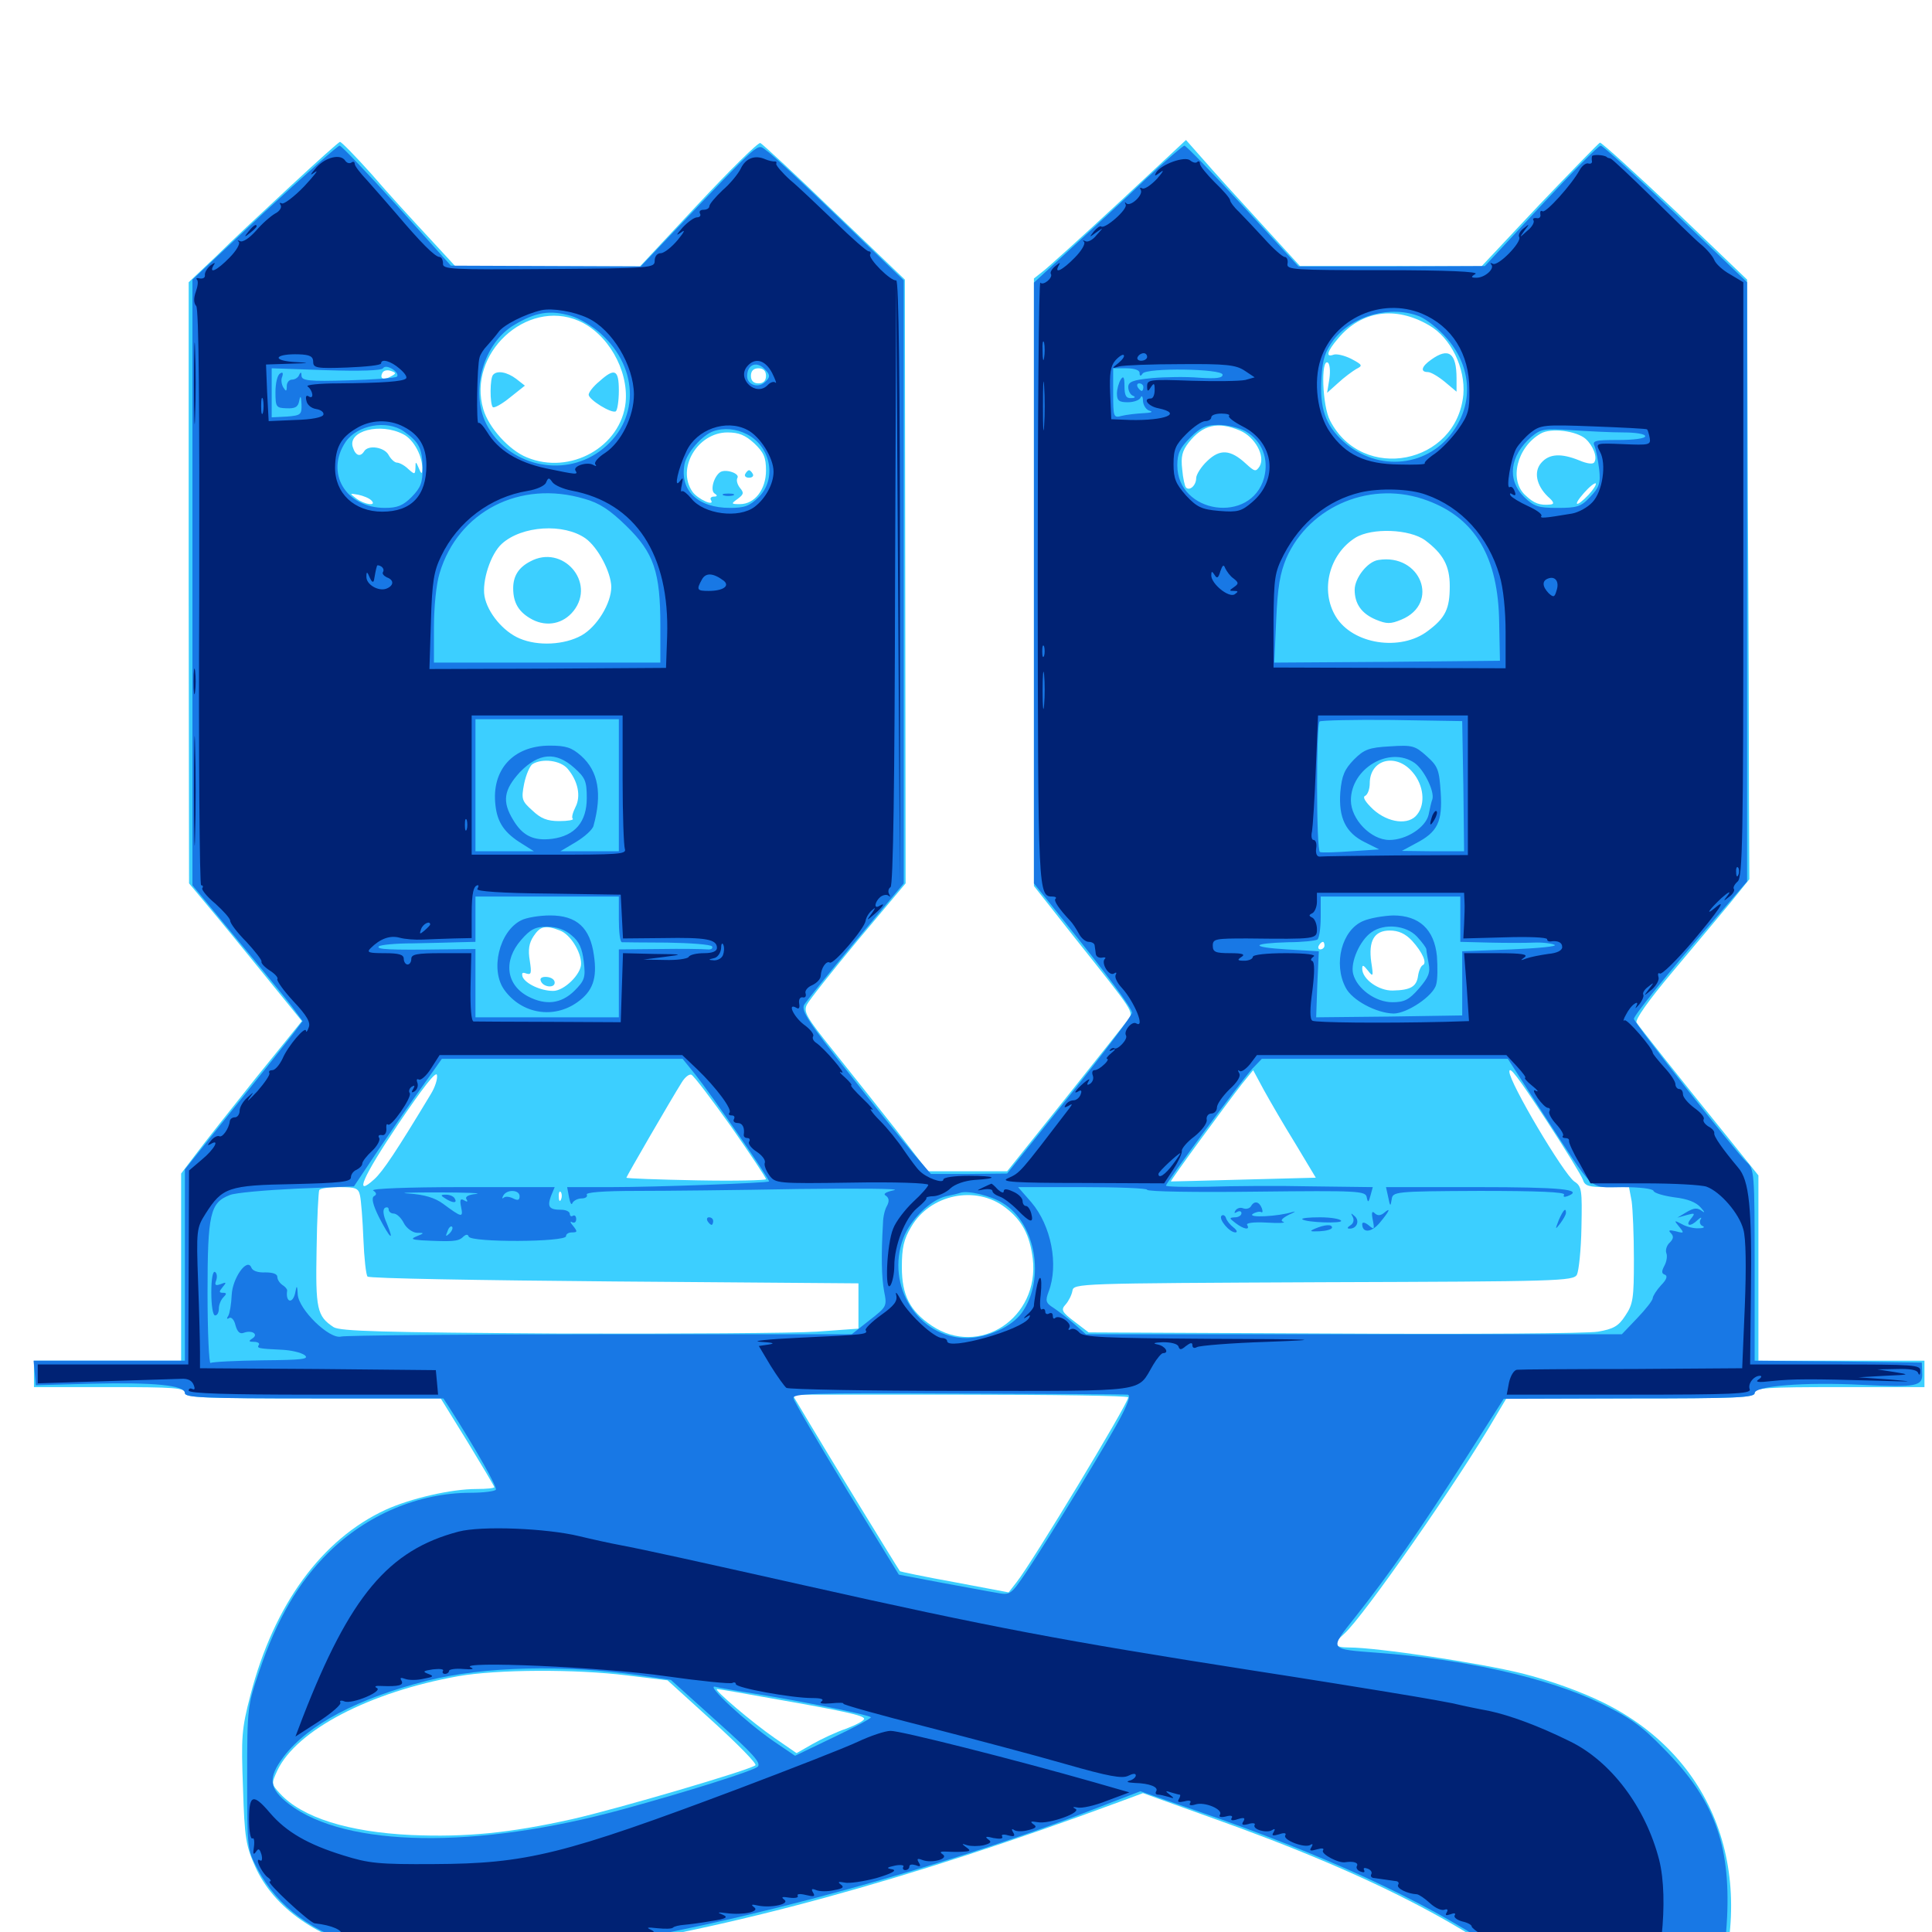 <svg xmlns="http://www.w3.org/2000/svg" viewBox="0 -1000 1000 1000">
	<path fill="#3ccfff" d="M150.391 -903.711C136.914 -891.211 119.531 -875 111.914 -867.383L97.656 -853.906V-698.242L97.852 -542.773L107.617 -531.055C113.086 -524.609 126.172 -508.594 136.914 -495.312L156.25 -471.484L132.227 -441.797C119.141 -425.391 105.078 -407.617 101.172 -402.344L93.75 -392.578V-344.141V-295.703H55.664H17.578V-288.867V-282.031H56.641C90.039 -282.031 95.703 -281.641 95.703 -279.102C95.703 -276.562 104.297 -276.172 161.914 -276.172H228.125L241.992 -253.711C249.609 -241.211 255.859 -230.664 255.859 -230.273C255.859 -229.688 251.758 -229.297 246.68 -229.297C233.398 -229.297 212.5 -224.414 199.609 -218.555C166.602 -203.32 141.797 -169.531 129.688 -122.852C125 -104.883 124.805 -100.977 125.781 -74.414C126.562 -48.633 127.344 -44.531 132.031 -33.984C141.602 -12.5 164.453 3.516 195.508 10.352C215.43 14.648 265.039 14.648 295.898 10.156C376.758 -1.367 470.312 -26.953 579.492 -67.383L591.602 -71.875L626.367 -59.375C712.891 -28.711 770.312 1.562 806.641 35.742L821.875 50H852.148H882.227L885.352 41.602C911.133 -26.367 889.258 -89.453 829.883 -118.75C818.359 -124.414 802.734 -130.078 788.086 -133.789C766.016 -139.258 712.891 -147.266 698.242 -147.266C690.43 -147.266 689.648 -149.023 695.703 -154.297C705.469 -162.891 755.469 -234.57 774.219 -266.992L779.688 -276.172H843.945C899.805 -276.172 908.203 -276.562 908.203 -279.102C908.203 -281.641 914.453 -282.031 952.148 -282.031H996.094V-288.867V-295.703H953.125H910.156V-343.555V-391.602L894.922 -410.547C867.383 -444.531 848.633 -468.359 847.07 -470.703C846.289 -472.266 853.125 -482.031 865.625 -496.875C876.758 -510.156 890.234 -526.172 895.703 -532.812L905.469 -544.922L905.273 -585.938C905.273 -608.398 905.078 -678.125 904.688 -741.016L904.297 -855.273L866.992 -891.016C846.289 -910.547 828.906 -926.367 828.125 -926.172C827.344 -925.781 813.281 -911.328 796.68 -893.945L766.797 -862.109L719.922 -862.305H672.852L652.344 -884.766C641.016 -897.07 627.734 -911.719 622.852 -917.383L613.867 -927.539L579.297 -895.312C560.156 -877.539 542.383 -861.523 539.844 -859.57L535.156 -855.859V-698.633V-541.406L556.25 -514.648C587.5 -475.391 586.914 -476.367 583.789 -472.07C582.227 -470.117 567.578 -451.562 551.172 -431.055L521.289 -393.75H500.781H480.273L463.477 -415.625C454.102 -427.539 439.453 -445.898 431.055 -456.445C417.578 -473.242 415.82 -476.172 417.578 -479.883C418.75 -482.227 430.664 -497.266 444.141 -513.477L468.75 -542.773L468.555 -699.023L468.359 -855.273L431.836 -890.234C411.914 -909.57 394.531 -925.586 393.555 -925.977C392.383 -926.367 377.93 -912.109 361.328 -894.336L331.25 -862.109H283.594H235.742L221.68 -877.344C214.062 -885.547 200.781 -900 192.578 -909.57C184.18 -918.945 176.758 -926.562 175.977 -926.562C175.391 -926.562 163.867 -916.211 150.391 -903.711ZM739.648 -831.641C750.977 -825.195 758.594 -809.375 757.422 -795.703C753.906 -759.57 705.273 -750 688.477 -782.227C684.375 -789.844 683.594 -814.648 687.305 -812.305C688.281 -811.719 688.672 -808.008 688.086 -803.906L686.914 -796.68L692.578 -801.758C695.703 -804.688 700 -807.812 701.953 -808.984C705.469 -810.742 705.273 -811.133 699.414 -814.258C695.898 -816.016 691.797 -816.992 690.234 -816.406C685.938 -814.844 686.914 -818.164 692.578 -824.805C704.688 -839.258 722.266 -841.797 739.648 -831.641ZM299.414 -833.984C314.453 -827.539 325.391 -808.594 323.828 -791.797C321.484 -768.75 295.117 -753.906 272.656 -763.281C263.477 -766.992 252.93 -778.711 250.195 -788.086C241.602 -816.797 272.461 -845.508 299.414 -833.984ZM202.148 -805.078C198.438 -802.93 196.289 -804.102 198.047 -807.227C198.828 -808.398 200.781 -808.594 202.344 -808.008C205.273 -807.031 205.078 -806.641 202.148 -805.078ZM396.484 -805.469C396.484 -802.93 395.117 -801.562 392.578 -801.562C390.039 -801.562 388.672 -802.93 388.672 -805.469C388.672 -808.008 390.039 -809.375 392.578 -809.375C395.117 -809.375 396.484 -808.008 396.484 -805.469ZM639.648 -807.422C639.062 -808.594 638.086 -809.375 637.5 -809.375C637.109 -809.375 636.719 -808.594 636.719 -807.422C636.719 -806.445 637.695 -805.469 638.867 -805.469C639.844 -805.469 640.234 -806.445 639.648 -807.422ZM191.992 -806.055C193.164 -806.641 192.188 -807.031 189.453 -807.031C186.719 -807.031 185.742 -806.641 187.109 -806.055C188.281 -805.664 190.625 -805.664 191.992 -806.055ZM619.727 -806.055C622.07 -806.445 620.117 -806.836 615.234 -806.836C610.352 -806.836 608.398 -806.445 610.938 -806.055C613.281 -805.664 617.188 -805.664 619.727 -806.055ZM632.227 -806.25C633.008 -806.836 631.836 -807.422 629.688 -807.227C627.539 -807.227 626.953 -806.641 628.516 -806.055C629.883 -805.469 631.641 -805.664 632.227 -806.25ZM641.797 -777.148C649.609 -773.828 655.078 -763.867 651.953 -758.594C650 -755.664 649.414 -755.859 644.922 -759.961C636.914 -767.383 631.445 -767.773 624.805 -761.328C621.68 -758.398 619.141 -754.297 619.141 -752.539C619.141 -748.828 615.82 -745.703 613.867 -747.656C613.281 -748.242 612.305 -752.344 611.914 -757.031C611.133 -763.672 611.914 -766.602 615.234 -770.898C622.461 -780.078 630.273 -782.031 641.797 -777.148ZM208.789 -775.195C214.258 -772.461 218.945 -763.477 218.555 -756.836C218.555 -754.492 217.969 -754.688 216.797 -757.617C215.234 -761.328 215.039 -761.328 215.039 -757.812C214.844 -754.297 214.648 -754.297 211.328 -757.227C209.375 -759.18 206.641 -760.547 205.469 -760.547C204.297 -760.547 202.344 -762.305 201.172 -764.453C199.023 -768.555 190.625 -769.922 188.477 -766.406C186.523 -763.281 183.984 -764.062 182.617 -768.555C179.883 -776.953 196.875 -781.445 208.789 -775.195ZM820.703 -772.852C824.609 -769.336 826.953 -763.281 825.195 -760.742C824.609 -759.57 821.484 -759.961 817.383 -761.719C808.203 -765.43 801.953 -765.234 797.852 -760.547C793.75 -756.055 795.117 -748.828 801.172 -742.969C804.297 -740.234 804.688 -739.062 802.539 -738.867C797.07 -738.281 793.945 -739.453 789.648 -743.555C780.859 -751.367 785.156 -768.555 797.461 -775.586C802.734 -778.711 816.016 -776.953 820.703 -772.852ZM390.43 -770.508C395.312 -765.82 396.484 -763.281 396.484 -756.445C396.484 -746.68 390.625 -739.062 383.008 -739.062C378.32 -739.062 378.32 -739.258 381.836 -741.797C384.961 -744.141 385.156 -744.922 383.008 -747.461C381.641 -749.219 381.055 -751.367 381.641 -752.539C383.203 -754.883 375.781 -757.422 372.852 -755.664C369.531 -753.516 367.383 -746.094 369.922 -744.531C371.484 -743.555 371.289 -742.969 369.531 -742.969C368.164 -742.969 367.383 -742.188 367.969 -741.211C370.312 -737.5 361.133 -741.602 358.398 -745.508C350 -757.617 361.133 -776.172 376.562 -776.172C382.422 -776.172 385.742 -774.805 390.43 -770.508ZM849.023 -775C849.805 -775.586 848.633 -776.172 846.484 -775.977C844.336 -775.977 843.75 -775.391 845.312 -774.805C846.68 -774.219 848.438 -774.414 849.023 -775ZM643.359 -757.617C638.672 -761.133 632.812 -761.328 632.812 -757.812C632.812 -756.445 630.469 -753.711 627.734 -751.758C620.117 -746.875 624.805 -742.773 637.695 -743.359C647.461 -743.75 647.656 -743.945 647.461 -749.219C647.266 -752.344 645.508 -756.055 643.359 -757.617ZM208.008 -754.688C206.055 -756.836 203.906 -758.594 203.32 -758.398C200.195 -758.203 187.695 -748.047 188.672 -746.68C190.43 -743.75 201.953 -744.727 207.031 -748.242C211.328 -751.172 211.523 -751.172 210.352 -748.242C208.594 -743.75 211.914 -742.383 215.039 -746.289C217.383 -749.023 217.383 -749.414 215.039 -747.852C212.891 -746.68 212.5 -747.07 213.477 -749.609C214.258 -751.367 214.062 -752.539 213.086 -751.953C212.305 -751.367 209.961 -752.539 208.008 -754.688ZM816.016 -755.469C808.984 -760.352 806.641 -759.18 806.641 -750.391C806.641 -745.898 807.422 -744.922 811.523 -744.922C814.258 -744.922 817.188 -746.484 818.359 -748.633C819.922 -751.758 819.531 -753.125 816.016 -755.469ZM827.539 -754.297C828.125 -755.664 827.93 -757.422 827.344 -758.008C826.758 -758.789 826.172 -757.617 826.367 -755.469C826.367 -753.32 826.953 -752.734 827.539 -754.297ZM822.266 -743.945C815.82 -737.109 813.672 -737.891 819.922 -744.922C822.656 -748.047 825.391 -750.195 825.977 -749.805C826.367 -749.219 824.805 -746.68 822.266 -743.945ZM192.188 -741.016C195.312 -737.891 188.867 -738.672 184.375 -741.992C180.859 -744.727 180.859 -744.727 185.352 -743.945C188.086 -743.359 191.016 -742.188 192.188 -741.016ZM206.445 -739.844C207.227 -740.43 206.055 -741.016 203.906 -740.82C201.758 -740.82 201.172 -740.234 202.734 -739.648C204.102 -739.062 205.859 -739.258 206.445 -739.844ZM303.125 -721.289C309.57 -716.602 316.211 -703.906 316.406 -696.289C316.406 -687.695 308.984 -675.586 300.977 -671.094C292.188 -666.211 278.516 -665.43 268.945 -669.531C260.547 -673.047 252.344 -682.812 250.781 -691.406C249.414 -699.219 253.906 -713.281 259.766 -718.555C270.117 -727.93 291.797 -729.297 303.125 -721.289ZM737.695 -720.312C747.07 -713.281 750.391 -707.031 750.391 -696.68C750.391 -684.961 748.242 -680.273 739.062 -673.438C725 -662.695 700.195 -666.406 691.406 -680.859C683.203 -694.336 687.891 -713.086 701.562 -721.68C710.156 -726.953 729.688 -726.172 737.695 -720.312ZM293.75 -602.148C299.219 -595.703 300.781 -587.891 297.852 -582.227C296.484 -579.492 295.703 -576.758 296.484 -576.172C297.07 -575.586 293.945 -575 289.453 -575C283.203 -575 279.883 -576.367 275.586 -580.469C270.117 -585.352 269.727 -586.328 271.289 -594.336C272.266 -599.023 274.219 -603.516 275.586 -604.492C280.664 -607.617 290.039 -606.445 293.75 -602.148ZM731.25 -600.195C736.914 -593.555 737.891 -583.984 733.594 -578.516C729.297 -572.656 718.555 -574.023 710.742 -581.055C706.641 -584.961 705.078 -587.5 706.641 -588.086C707.812 -588.672 708.984 -591.406 708.984 -594.531C708.984 -607.031 722.656 -610.547 731.25 -600.195ZM289.844 -518.359C295.117 -516.406 300.781 -507.422 300.781 -501.172C300.781 -495.703 291.992 -487.109 286.328 -487.109C279.883 -487.109 272.07 -490.82 270.508 -494.336C269.922 -496.484 270.312 -496.875 272.461 -496.094C275 -495.312 275.195 -496.289 274.219 -502.734C273.242 -508.398 273.828 -511.914 276.172 -515.43C279.688 -520.703 282.227 -521.289 289.844 -518.359ZM730.859 -513.086C736.328 -507.031 738.867 -501.367 736.328 -500.391C735.547 -500 734.375 -497.656 733.984 -494.922C733.203 -489.258 730.078 -487.5 720.898 -487.305C713.672 -487.109 705.078 -493.164 705.078 -498.633C705.078 -500.781 705.664 -500.586 708.008 -497.656C710.742 -494.141 710.938 -494.531 709.766 -501.953C708.203 -513.086 711.328 -518.359 719.336 -518.359C723.828 -518.359 727.344 -516.797 730.859 -513.086ZM685.547 -510.547C685.547 -509.57 684.57 -508.594 683.398 -508.594C682.422 -508.594 682.031 -509.57 682.617 -510.547C683.203 -511.719 684.18 -512.5 684.766 -512.5C685.156 -512.5 685.547 -511.719 685.547 -510.547ZM248.633 -509.18C249.805 -509.766 248.828 -510.156 246.094 -510.156C243.359 -510.156 242.383 -509.766 243.75 -509.18C244.922 -508.789 247.266 -508.789 248.633 -509.18ZM223.047 -433.789C205.273 -404.297 198.242 -393.75 193.75 -389.648C183.008 -379.883 187.5 -390.43 206.25 -418.359C218.945 -437.109 225.781 -445.898 226.172 -443.555C226.562 -441.602 225.195 -437.305 223.047 -433.789ZM670.508 -408.008L681.055 -390.43L643.75 -389.453C623.242 -388.867 606.25 -388.477 606.055 -388.477C605.469 -388.672 633.984 -427.539 642.773 -438.867L648.633 -446.094L654.102 -435.938C657.227 -430.273 664.453 -417.773 670.508 -408.008ZM800.781 -419.531C810.352 -404.883 818.75 -391.211 819.336 -389.258C820.312 -386.133 822.461 -385.547 831.836 -385.547H843.164L844.531 -378.32C845.117 -374.219 845.703 -360.742 845.703 -348.242C845.703 -327.93 845.312 -325 841.211 -318.945C837.695 -313.477 834.961 -312.109 827.148 -310.742C821.68 -309.766 760.352 -309.375 690.43 -309.766L563.477 -310.352L556.055 -316.016C549.609 -320.898 549.023 -322.07 551.562 -324.805C553.125 -326.562 554.688 -329.688 555.078 -331.836C555.664 -335.742 557.422 -335.742 684.961 -336.328C806.445 -336.719 814.453 -336.914 816.211 -340.234C817.188 -342.188 818.359 -353.125 818.555 -364.648C818.945 -384.18 818.75 -385.938 814.844 -388.477C809.18 -392.578 781.25 -439.648 781.25 -445.312C781.25 -448.438 785.547 -442.773 800.781 -419.531ZM378.32 -416.992C388.281 -402.734 396.484 -390.43 396.484 -389.648C396.484 -389.062 380.273 -388.672 360.352 -389.062C340.43 -389.453 324.219 -390.039 324.219 -390.43C324.219 -391.016 347.266 -430.859 352.93 -439.844C354.492 -442.383 356.641 -444.141 357.812 -443.75C358.984 -443.359 368.164 -431.25 378.32 -416.992ZM186.328 -381.25C186.914 -378.711 187.695 -368.555 188.086 -358.789C188.477 -348.828 189.453 -340.039 190.234 -339.258C191.016 -338.281 248.633 -337.305 317.969 -336.719L444.336 -335.742V-324.023V-312.305L422.852 -310.742C411.133 -309.961 350.781 -309.57 289.062 -309.766C197.852 -310.352 175.977 -310.938 172.656 -313.086C164.062 -318.75 163.281 -322.461 163.867 -353.32C164.062 -369.336 164.844 -383.203 165.234 -383.984C165.82 -384.961 170.508 -385.547 175.781 -385.547C184.18 -385.547 185.547 -384.961 186.328 -381.25ZM290.43 -379.297C289.844 -377.734 289.258 -378.32 289.258 -380.469C289.062 -382.617 289.648 -383.789 290.234 -383.008C290.82 -382.422 291.016 -380.664 290.43 -379.297ZM520.312 -375C529.102 -368.359 533.008 -360.742 534.57 -348.438C538.086 -317.773 506.836 -297.266 482.227 -313.867C470.898 -321.484 466.797 -329.688 466.797 -344.141C466.797 -354.102 467.773 -358.594 471.68 -365.039C481.445 -381.836 505.078 -386.719 520.312 -375ZM583.984 -276.758C583.789 -273.242 534.375 -191.406 526.172 -181.055L522.07 -175.781L494.141 -181.055C478.906 -183.789 466.016 -186.523 465.82 -186.719C464.648 -188.281 425.781 -251.758 418.555 -264.062L410.156 -278.125H497.07C544.922 -278.125 583.984 -277.539 583.984 -276.758ZM324.609 -132.812L345.508 -130.273L368.945 -108.984C381.836 -97.266 391.797 -87.109 391.016 -86.328C388.672 -83.984 320.117 -63.867 296.094 -58.398C263.477 -51.172 241.406 -49.023 212.891 -50.195C180.273 -51.758 156.445 -59.18 144.922 -71.68C140.43 -76.562 140.43 -76.758 143.555 -83.594C153.516 -104.492 191.211 -124.219 237.305 -132.422C257.422 -135.938 297.852 -136.133 324.609 -132.812ZM399.414 -120.898C436.328 -114.453 447.266 -112.109 447.266 -110.352C447.266 -109.375 443.164 -107.227 438.086 -105.273C432.812 -103.516 425 -99.805 420.508 -97.266L412.305 -92.578L400.977 -100.391C389.648 -108.203 369.141 -125.586 371.094 -125.781C371.68 -125.781 384.375 -123.633 399.414 -120.898ZM740.82 -813.867C735.742 -810.352 734.961 -807.422 739.062 -807.422C740.625 -807.422 744.531 -805.078 747.852 -802.344L753.906 -797.266V-804.102C753.906 -817.383 749.805 -820.312 740.82 -813.867ZM255.273 -806.055C253.516 -804.492 253.516 -790.82 255.078 -789.258C255.859 -788.672 259.766 -790.82 264.062 -794.336L271.68 -800.391L267.188 -803.906C262.5 -807.422 257.422 -808.398 255.273 -806.055ZM310.156 -802.539C307.031 -800 304.688 -796.875 304.688 -795.703C304.688 -793.164 316.602 -785.742 318.75 -787.109C319.531 -787.695 320.312 -792.383 320.312 -797.852C320.312 -808.789 318.164 -809.766 310.156 -802.539ZM385.742 -754.688C385.156 -753.711 385.938 -752.734 387.695 -752.734C389.453 -752.734 390.234 -753.711 389.648 -754.688C389.062 -755.859 388.086 -756.641 387.695 -756.641C387.305 -756.641 386.328 -755.859 385.742 -754.688ZM274.414 -709.375C268.359 -706.25 265.625 -701.758 265.625 -695.508C265.625 -687.891 268.555 -683.008 275.586 -679.297C283.203 -675.391 291.602 -677.148 296.875 -683.789C308.594 -698.633 291.211 -718.555 274.414 -709.375ZM713.477 -710.156C707.812 -709.375 701.172 -700.781 701.172 -694.727C701.172 -687.5 704.688 -682.422 712.109 -679.297C717.773 -676.953 719.727 -676.953 725.391 -679.297C745.508 -687.695 735.352 -713.672 713.477 -710.156ZM279.883 -492.383C280.859 -489.062 287.109 -488.281 287.109 -491.406C287.109 -492.969 285.352 -494.141 283.008 -494.336C280.664 -494.531 279.297 -493.75 279.883 -492.383Z"/>
	<path fill="#1878e5" d="M136.719 -890.039L99.609 -855.273V-698.438V-541.797L122.656 -513.867C135.352 -498.633 148.242 -482.812 151.172 -478.906L156.641 -471.484L151.953 -465.234C149.219 -461.719 135.547 -444.336 121.289 -426.758L95.703 -394.727V-345.117V-295.703H56.445H17.383L17.969 -289.453L18.555 -283.008L47.07 -283.789C79.883 -284.57 95.703 -283.008 95.703 -278.906C95.703 -276.562 106.445 -276.172 162.695 -276.172H229.492L232.422 -271.68C246.875 -249.023 257.422 -230.273 256.641 -228.906C256.055 -228.125 250.195 -227.344 243.555 -227.344C216.797 -227.344 189.844 -216.016 169.922 -196.289C154.492 -181.055 143.359 -161.914 134.375 -135.547C128.125 -117.188 127.93 -116.602 127.93 -79.883C127.93 -42.969 127.93 -42.773 133.398 -32.422C143.75 -12.891 162.109 0.586 188.672 8.008C207.031 13.086 255.273 14.062 287.109 10.156C360.547 0.977 475.586 -29.102 560.352 -61.328L590.234 -72.852L618.945 -62.891C685.352 -40.039 736.523 -16.406 772.461 7.617C786.523 17.188 809.375 35.547 817.188 43.945L823.047 50H851.953H880.859L883.008 44.531C889.648 27.93 892.969 11.914 893.945 -7.617C895.703 -45.508 887.109 -68.75 861.328 -94.727C849.414 -107.031 843.359 -111.133 828.125 -118.555C801.367 -131.445 758.203 -141.211 712.891 -144.531C687.5 -146.484 687.891 -145.898 701.367 -162.891C718.75 -184.766 735.352 -208.594 758.008 -244.141L778.32 -275.977L843.359 -276.172C897.852 -276.172 908.203 -276.562 908.203 -278.906C908.203 -282.617 933.984 -284.766 963.867 -283.203C992.188 -281.836 995.312 -282.422 994.922 -289.453L994.727 -294.727L951.562 -295.312L908.203 -295.703V-345.312C908.203 -392.773 908.008 -394.922 904.102 -398.438C899.023 -402.93 845.703 -470.703 845.703 -472.656C845.703 -474.414 863.477 -496.484 886.133 -522.656L904.297 -543.75V-698.828V-853.906L867.383 -889.258C847.07 -908.594 829.688 -924.609 828.516 -924.609C827.344 -924.609 813.477 -910.547 797.461 -893.359L768.555 -862.305L720.312 -862.109H672.07L643.359 -893.359C627.539 -910.547 613.867 -924.609 613.086 -924.609C612.305 -924.609 603.516 -916.992 593.359 -907.617C583.398 -898.047 566.211 -882.227 555.078 -872.07L535.156 -853.711V-698.242V-542.773L550 -524.219C573.242 -495.312 585.938 -478.125 585.938 -475.781C585.938 -474.414 571.484 -455.273 553.711 -433.008L521.289 -392.578L501.562 -392.383H481.836L473.438 -402.148C468.75 -407.617 453.516 -426.367 439.648 -444.141C418.555 -470.703 414.648 -476.758 416.211 -479.883C417.383 -481.836 429.297 -496.68 442.969 -513.086L467.773 -542.773V-698.828V-854.883L434.57 -886.914C416.406 -904.492 399.219 -920.508 396.68 -922.07C391.602 -925.586 395.703 -929.297 346.875 -878.125L331.641 -862.109L282.422 -862.305L233.398 -862.5L205.469 -893.555C190.039 -910.547 176.758 -924.609 175.781 -924.609C174.805 -924.609 157.227 -908.984 136.719 -890.039ZM295.508 -836.523C299.609 -835.352 306.641 -831.25 310.938 -827.344C331.25 -808.984 331.055 -781.445 310.352 -766.406C291.016 -752.344 262.695 -759.18 251.758 -780.469C243.164 -797.461 250.195 -822.461 266.211 -831.836C277.344 -838.477 284.57 -839.648 295.508 -836.523ZM734.961 -836.133C738.477 -834.57 744.531 -829.883 748.438 -825.391C761.133 -811.328 762.891 -792.773 752.93 -777.93C740.039 -758.203 713.281 -755.273 695.312 -771.484C685.938 -780.078 683.008 -788.672 683.984 -804.492C684.57 -814.258 685.938 -818.164 690.234 -824.023C700.195 -836.914 720.117 -842.188 734.961 -836.133ZM205.469 -805.078C204.688 -804.297 193.359 -803.516 180.078 -803.125C159.961 -802.539 156.25 -802.93 156.055 -805.469C156.055 -807.422 155.664 -807.617 154.883 -806.055C154.492 -804.688 152.734 -803.516 151.172 -803.516C149.609 -803.516 148.438 -801.953 148.438 -800.195C148.438 -797.266 148.047 -797.266 146.68 -799.414C145.703 -800.977 145.312 -803.516 146.094 -805.078C146.68 -807.031 146.289 -807.617 144.922 -806.641C143.555 -805.859 142.578 -801.562 142.578 -797.07C142.578 -789.258 142.969 -788.867 148.242 -788.672C152.734 -788.477 154.297 -789.258 154.883 -792.578C155.469 -795.508 155.859 -795.117 156.055 -790.82C156.25 -785.352 155.664 -784.961 148.438 -784.375L140.625 -783.984V-796.68V-809.375L168.75 -808.398C186.328 -807.812 197.461 -808.203 198.242 -809.375C199.023 -810.547 200.781 -810.352 203.125 -808.984C205.273 -807.617 206.25 -805.859 205.469 -805.078ZM396.484 -808.203C398.633 -805.859 398.633 -804.688 396.094 -802.344C392.578 -798.828 386.719 -800.781 386.719 -805.273C386.719 -811.719 392.188 -813.477 396.484 -808.203ZM639.844 -805.859C642.773 -806.445 642.969 -806.641 640.039 -808.984C637.891 -810.742 636.719 -810.938 635.742 -809.375C633.984 -806.445 635.547 -804.883 639.844 -805.859ZM589.844 -807.031C589.844 -805.273 590.43 -805.078 591.406 -806.641C593.555 -809.766 632.812 -809.18 632.812 -806.055C632.812 -804.297 629.492 -803.906 620.703 -804.492C613.867 -805.078 602.93 -804.883 596.289 -804.297C586.133 -803.32 583.984 -802.344 583.984 -799.609C583.984 -797.656 585.156 -795.508 586.523 -795.117C587.891 -794.531 587.5 -793.945 585.547 -793.945C582.812 -793.75 582.031 -795.312 582.031 -800.195C582.031 -804.883 581.445 -805.664 580.078 -803.516C579.102 -801.953 578.125 -798.633 578.125 -796.289C578.125 -792.578 579.297 -791.797 583.789 -791.797C586.914 -791.797 590.039 -792.969 590.43 -794.336C591.016 -795.508 591.602 -794.727 591.602 -792.383C591.797 -790.039 593.359 -787.695 595.312 -787.305C597.07 -786.719 595.508 -786.328 591.797 -786.133C588.086 -785.938 583.008 -785.352 580.664 -784.766C576.367 -783.594 576.172 -783.984 576.172 -796.484V-809.375H583.008C587.109 -809.375 589.844 -808.398 589.844 -807.031ZM591.797 -799.609C591.797 -798.633 591.406 -797.656 591.016 -797.656C590.43 -797.656 589.453 -798.633 588.867 -799.609C588.281 -800.781 588.672 -801.562 589.648 -801.562C590.82 -801.562 591.797 -800.781 591.797 -799.609ZM161.133 -785.938C160.547 -787.109 159.57 -787.891 158.984 -787.891C158.594 -787.891 158.203 -787.109 158.203 -785.938C158.203 -784.961 159.18 -783.984 160.352 -783.984C161.328 -783.984 161.719 -784.961 161.133 -785.938ZM208.984 -776.758C216.797 -771.289 218.555 -767.969 218.75 -758.008C218.75 -750 217.773 -747.656 213.086 -742.773C208.594 -738.281 205.664 -737.109 199.219 -737.109C178.906 -737.109 168.164 -755.273 178.906 -771.289C184.961 -780.078 200.195 -782.812 208.984 -776.758ZM644.727 -776.758C653.32 -771.68 656.836 -762.5 654.297 -752.734C647.656 -728.516 609.375 -733.984 609.375 -759.18C609.375 -765.234 610.742 -768.164 616.016 -773.438C621.484 -778.906 624.219 -780.078 630.859 -780.078C635.352 -780.078 641.602 -778.516 644.727 -776.758ZM386.719 -775.195C399.023 -768.75 402.148 -752.148 392.773 -742.773C388.086 -738.086 385.352 -737.109 377.93 -737.109C361.133 -737.109 351.758 -746.094 354.297 -759.766C355.469 -765.625 363.281 -774.609 369.141 -776.758C374.609 -778.711 381.055 -778.125 386.719 -775.195ZM840.43 -776.172C846.484 -776.172 851.562 -775.391 851.562 -774.219C851.562 -773.047 845.703 -772.266 837.695 -772.266C825.195 -772.266 824.023 -771.875 825.391 -768.945C826.172 -766.992 827.148 -761.719 827.734 -757.031C828.516 -749.805 827.734 -747.656 823.047 -742.773C818.359 -737.695 816.211 -737.109 806.055 -737.109C796.094 -737.109 793.945 -737.891 788.867 -742.773C779.883 -751.758 781.445 -764.062 792.578 -773.828C797.461 -777.93 799.219 -778.32 813.477 -777.344C822.07 -776.758 834.18 -776.172 840.43 -776.172ZM302.539 -741.797C310.352 -739.648 315.82 -735.938 324.219 -727.734C338.477 -713.867 341.797 -703.906 341.797 -676.172V-657.031H283.203H224.609V-675.195C224.609 -685.742 225.781 -697.656 227.539 -703.32C237.109 -735.352 269.141 -751.758 302.539 -741.797ZM739.062 -740.82C763.672 -731.641 775.586 -711.523 775.977 -677.539L776.367 -658.008L717.969 -657.422L659.57 -657.031L660.547 -678.906C661.328 -696.289 662.5 -703.125 665.82 -711.133C677.93 -738.477 710.352 -751.758 739.062 -740.82ZM635.547 -697.852C636.328 -698.828 635.938 -700.195 634.961 -700.781C633.984 -701.562 632.617 -701.172 632.031 -700.195C631.25 -699.219 631.641 -697.852 632.617 -697.266C633.594 -696.484 634.961 -696.875 635.547 -697.852ZM199.219 -699.219C199.219 -699.609 198.438 -700 197.266 -700C196.289 -700 195.312 -699.023 195.312 -697.852C195.312 -696.875 196.289 -696.484 197.266 -697.07C198.438 -697.656 199.219 -698.633 199.219 -699.219ZM371.094 -698.047C371.094 -699.219 370.703 -700 370.312 -700C369.727 -700 368.75 -699.219 368.164 -698.047C367.578 -697.07 367.969 -696.094 368.945 -696.094C370.117 -696.094 371.094 -697.07 371.094 -698.047ZM804.688 -698.047C804.688 -699.219 803.906 -700 802.734 -700C801.758 -700 800.781 -699.219 800.781 -698.047C800.781 -697.07 801.758 -696.094 802.734 -696.094C803.906 -696.094 804.688 -697.07 804.688 -698.047ZM320.312 -593.555V-559.375H305.273H290.039L298.242 -564.258C302.734 -566.992 306.836 -570.703 307.227 -572.656C311.719 -589.062 309.766 -600.781 300.781 -608.789C295.898 -613.086 292.969 -614.062 284.57 -614.062C265.625 -614.062 254.297 -601.562 256.445 -583.203C257.422 -574.219 261.133 -568.75 270.508 -563.086L276.367 -559.375H261.328H246.094V-593.555V-627.734H283.203H320.312ZM757.422 -593.164L757.812 -559.375H741.797L725.586 -559.57L732.812 -563.477C744.141 -569.336 746.68 -574.609 745.703 -589.844C744.922 -601.562 744.336 -603.32 738.477 -608.594C732.422 -614.062 731.055 -614.453 719.336 -613.672C708.594 -613.086 706.055 -612.109 700.781 -606.836C695.898 -601.758 694.531 -598.633 693.75 -590.039C692.773 -576.758 696.484 -568.945 706.445 -564.062L713.867 -560.352L699.219 -559.375C691.211 -558.789 683.984 -558.594 683.203 -558.984C681.25 -559.766 681.25 -624.609 683.008 -626.562C683.789 -627.148 700.586 -627.539 720.508 -627.344L756.836 -626.758ZM297.266 -602.539C302.93 -597.461 303.711 -595.703 303.711 -586.914C303.711 -574.609 297.656 -567.383 285.742 -565.82C276.172 -564.648 270.508 -567.383 265.625 -575.586C259.766 -585.156 260.742 -591.211 269.141 -600.391C278.906 -610.352 287.695 -611.133 297.266 -602.539ZM732.227 -605.078C737.109 -601.562 742.578 -590.43 741.406 -586.328C740.82 -584.961 740.039 -581.25 739.453 -578.32C737.891 -571.68 727.93 -565.234 719.141 -565.234C709.57 -565.234 699.219 -575.977 699.219 -585.742C699.219 -602.344 719.336 -614.062 732.227 -605.078ZM320.312 -524.219C320.312 -517.773 320.898 -512.5 321.875 -512.305C322.656 -512.305 333.203 -512.109 345.312 -512.109C357.422 -511.914 367.773 -511.133 368.555 -510.156C369.141 -508.984 367.969 -508.398 366.016 -508.594C363.867 -508.789 352.93 -508.984 341.406 -508.789L320.312 -508.594V-491.016V-473.438H283.203H246.094V-491.211V-508.789L229.102 -508.594C201.562 -508.203 194.531 -508.594 196.094 -510.156C196.875 -510.938 204.688 -511.719 213.477 -511.719C222.266 -511.914 233.203 -512.109 237.891 -512.305L246.094 -512.5V-524.219V-535.938H283.203H320.312ZM755.859 -524.219V-512.5L771.094 -512.109C779.297 -511.914 789.648 -511.914 793.945 -512.109C798.242 -512.305 803.125 -511.719 804.688 -510.938C806.25 -510.156 796.289 -509.18 782.227 -508.594L756.836 -507.617V-491.016V-474.414L718.945 -473.828L681.25 -473.438L681.836 -490.43L682.617 -507.617L666.016 -508.594C646.875 -509.766 647.266 -511.719 666.797 -512.305C674.023 -512.305 680.859 -513.086 681.836 -513.672C682.812 -514.258 683.594 -519.531 683.594 -525.391V-535.938H719.727H755.859ZM648.438 -509.961C648.438 -511.328 645.117 -512.109 639.648 -512.109C634.766 -511.914 630.859 -511.133 630.859 -510.352C630.859 -509.57 634.766 -508.594 639.648 -508.203C645.508 -507.812 648.438 -508.398 648.438 -509.961ZM359.961 -443.75C368.359 -433.203 398.828 -389.062 398.047 -388.477C397.07 -387.695 339.844 -385.547 316.211 -385.547H293.555L294.531 -380.273C295.117 -377.148 295.898 -375.977 296.289 -377.344C296.875 -378.516 299.023 -379.688 300.977 -379.688C303.125 -379.688 304.297 -380.664 303.711 -381.641C302.93 -382.812 311.914 -383.594 329.492 -383.594C344.336 -383.594 382.031 -383.984 413.086 -384.57C444.336 -384.961 466.602 -384.766 462.891 -383.984C458.398 -383.008 456.836 -382.031 458.594 -381.055C460.156 -379.883 460.352 -378.32 459.18 -375.977C458.008 -374.219 457.031 -369.922 457.031 -366.797C456.055 -350.391 456.25 -338.867 457.617 -331.641C459.18 -323.828 458.984 -323.633 450 -316.602L440.82 -309.375H310.742C239.258 -309.375 178.711 -308.789 176.562 -308.203C170.508 -306.641 154.492 -322.266 154.102 -330.078C153.906 -334.57 153.516 -334.961 152.93 -331.445C151.758 -324.805 147.656 -325.586 148.633 -332.031C148.633 -332.812 147.656 -333.984 146.094 -334.961C144.727 -335.938 143.555 -337.695 143.555 -339.062C143.555 -340.625 141.211 -341.406 137.305 -341.406C133.594 -341.211 130.664 -342.188 130.078 -343.945C127.93 -349.219 120.312 -338.477 119.922 -329.688C119.727 -325.195 118.945 -320.312 118.164 -318.945C117.188 -317.578 117.383 -316.992 118.555 -317.773C119.727 -318.555 121.289 -316.797 121.875 -314.062C122.852 -310.547 124.219 -309.375 126.172 -310.156C130.469 -311.719 133.984 -309.375 130.664 -307.227C128.516 -305.859 128.711 -305.469 131.445 -305.469C133.398 -305.469 134.57 -304.688 133.984 -303.906C132.812 -302.148 133.594 -301.953 145.898 -301.367C150.391 -301.172 155.664 -300 157.617 -298.633C160.352 -296.484 156.641 -296.094 135.742 -295.898C122.07 -295.703 109.961 -295.117 108.984 -294.531C108.203 -293.945 107.422 -310.352 107.422 -330.859C107.422 -371.875 108.789 -377.539 118.945 -381.445C121.68 -382.617 137.305 -383.984 153.711 -384.766L183.203 -385.938L195.898 -404.883C202.93 -415.234 213.086 -430.078 218.75 -437.891L228.711 -451.953H291.016H353.32ZM798.828 -423.438C826.172 -381.641 821.875 -385.547 839.844 -385.547C848.438 -385.547 855.469 -384.766 855.859 -383.594C856.25 -382.422 861.133 -381.055 866.602 -380.273C873.438 -379.492 877.93 -377.734 880.273 -375C882.422 -372.656 882.617 -371.875 880.859 -373.242C878.516 -375 876.758 -374.805 873.047 -372.656L868.164 -369.727L873.047 -371.094C877.344 -372.266 877.539 -372.07 875.195 -369.141C872.07 -365.43 875 -364.844 878.711 -368.555C880.469 -370.117 881.055 -370.117 880.078 -368.555C879.492 -367.383 880.078 -365.82 881.25 -365.43C882.617 -364.844 881.836 -364.258 879.297 -364.258C876.758 -364.062 872.852 -365.039 870.508 -366.406C866.406 -368.555 866.406 -368.359 869.141 -365.039C871.875 -361.719 871.68 -361.523 867.383 -362.695C864.062 -363.477 863.281 -363.281 864.844 -361.719C866.406 -360.156 866.211 -358.789 864.258 -356.836C862.695 -355.469 861.914 -352.93 862.5 -351.367C863.086 -350 862.695 -347.07 861.523 -344.922C859.961 -341.992 859.961 -340.82 861.719 -340.234C863.281 -339.648 862.695 -337.695 859.766 -334.766C857.422 -332.227 855.469 -329.102 855.469 -328.125C855.469 -326.953 851.758 -322.266 847.461 -317.773L839.453 -309.375H700.781H562.109L555.859 -314.844C552.539 -317.773 547.656 -321.484 545.312 -323.047C541.211 -325.586 541.016 -326.758 542.773 -331.445C548.047 -345.312 544.141 -365.625 533.789 -377.734L526.953 -385.547H560.352C578.711 -385.547 593.75 -384.961 593.75 -384.18C593.75 -383.203 619.141 -382.812 650.195 -383.203C703.32 -383.789 706.836 -383.594 707.422 -380.273C708.008 -377.344 708.398 -377.539 709.375 -381.25L710.547 -385.547L679.102 -385.938C661.719 -386.328 637.5 -386.133 625.586 -385.742C613.477 -385.547 603.516 -385.742 603.516 -386.328C603.516 -387.891 642.188 -440.234 648.047 -446.68L653.125 -451.953H716.797H780.469ZM518.945 -377.344C536.133 -366.992 541.211 -337.891 528.906 -320.508C523.633 -313.281 511.328 -307.617 500.391 -307.422C475.391 -307.422 458.203 -334.375 467.578 -359.18C471.289 -368.945 481.836 -379.102 489.844 -380.859C492.773 -381.445 496.094 -382.227 497.07 -382.617C500.977 -383.984 512.891 -381.055 518.945 -377.344ZM871.094 -353.125C871.094 -353.516 869.727 -354.297 868.164 -355.078C866.602 -355.664 865.234 -355.273 865.234 -354.297C865.234 -353.125 866.602 -352.344 868.164 -352.344C869.727 -352.344 871.094 -352.734 871.094 -353.125ZM129.883 -338.867C128.516 -341.016 125.586 -341.211 124.219 -339.062C123.828 -338.281 125 -337.305 127.148 -337.305C129.297 -337.109 130.469 -337.695 129.883 -338.867ZM874.219 -297.852C874.805 -298.828 867.969 -299.609 859.18 -299.609C850.391 -299.609 843.555 -299.219 844.141 -298.633C845.898 -296.68 873.047 -296.094 874.219 -297.852ZM703.711 -292.383C704.883 -292.969 703.516 -293.359 700.195 -293.359C697.07 -293.359 695.898 -292.969 697.852 -292.383C699.609 -291.992 702.344 -291.992 703.711 -292.383ZM583.594 -278.125C585.156 -278.125 584.375 -274.805 580.859 -267.969C575.195 -256.445 542.773 -203.516 530.859 -185.742C523.242 -174.609 522.852 -174.219 515.82 -175.586C511.914 -176.172 499.023 -178.711 486.914 -180.859L465.234 -184.961L438.281 -228.906C423.633 -253.125 411.133 -274.414 410.742 -276.172C409.961 -278.711 419.141 -279.102 495.508 -278.711C542.578 -278.516 582.227 -278.32 583.594 -278.125ZM331.25 -132.812L347.266 -130.469L370.898 -109.18C389.648 -92.383 394.141 -87.5 392.188 -85.547C389.844 -83.398 355.859 -72.656 322.266 -63.477C246.68 -42.773 179.102 -43.75 149.805 -66.016C139.062 -74.219 138.477 -79.688 146.875 -90.82C159.57 -107.422 185.156 -120.898 221.094 -130.078C250.586 -137.5 292.188 -138.477 331.25 -132.812ZM392.578 -123.047C414.258 -119.531 449.609 -112.5 450.781 -111.133C451.172 -110.742 442.578 -106.055 431.445 -100.781L411.523 -91.211L400.586 -98.633C386.133 -108.594 365.039 -128.125 370.117 -126.953C372.266 -126.367 382.422 -124.609 392.578 -123.047ZM374.609 -743.555C373.242 -744.141 374.219 -744.531 376.953 -744.531C379.688 -744.531 380.664 -744.141 379.492 -743.555C378.125 -743.164 375.781 -743.164 374.609 -743.555ZM269.727 -523.633C258.398 -517.969 253.516 -497.852 261.133 -487.5C270.117 -475.195 286.523 -472.461 298.828 -481.25C306.836 -486.914 309.18 -493.555 307.422 -505.469C305.469 -519.727 298.633 -526.172 284.766 -526.172C279.102 -526.172 272.266 -525 269.727 -523.633ZM295.898 -515.82C299.805 -512.695 301.367 -508.984 302.148 -502.344C303.125 -494.141 302.734 -492.578 297.266 -487.109C290.43 -480.469 282.617 -479.492 273.438 -484.18C261.914 -490.234 260.352 -502.734 269.727 -513.477C274.609 -519.141 277.148 -520.312 283.203 -520.312C288.281 -520.312 292.578 -518.75 295.898 -515.82ZM705.469 -523.242C694.531 -518.555 690.039 -501.172 696.484 -488.867C699.805 -482.227 712.5 -475.586 721.289 -475.391C728.32 -475.391 741.992 -484.57 743.359 -490.43C744.141 -492.969 744.141 -499.609 743.75 -505.078C742.383 -518.945 734.57 -526.172 721.094 -526.172C716.016 -525.977 708.984 -524.805 705.469 -523.242ZM733.398 -515.234C736.133 -512.305 738.281 -509.375 738.281 -508.594C738.281 -507.812 738.867 -504.492 739.453 -501.367C740.43 -496.68 739.453 -494.141 734.375 -488.281C729.297 -482.422 726.758 -481.25 720.703 -481.25C711.914 -481.25 702.344 -488.281 700.391 -495.898C698.828 -501.953 703.906 -513.281 709.766 -517.383C716.406 -522.266 727.93 -521.094 733.398 -515.234ZM193.164 -383.789C194.922 -382.617 195.117 -381.641 193.555 -380.859C192.188 -379.883 192.969 -376.367 196.289 -369.727C201.953 -358.789 204.297 -356.836 200.195 -366.797C198.242 -371.094 198.047 -374.023 199.219 -374.805C200.391 -375.391 201.172 -375 201.172 -374.023C201.172 -372.852 202.344 -371.875 203.711 -371.875C205.273 -371.875 207.617 -369.727 208.984 -366.992C210.352 -364.258 213.477 -362.109 215.625 -361.914C219.727 -361.914 219.727 -361.719 215.82 -360.156C212.5 -358.789 212.891 -358.398 218.359 -358.008C233.984 -357.227 237.109 -357.422 239.453 -359.57C241.016 -361.133 242.188 -361.328 242.578 -359.961C243.555 -356.836 292.969 -357.031 292.969 -360.156C292.969 -361.328 294.336 -362.109 296.094 -362.109C298.828 -362.109 299.023 -362.5 296.68 -365.43C295.117 -367.188 294.922 -368.164 296.094 -367.383C297.266 -366.797 298.242 -367.383 298.242 -368.945C298.242 -370.508 297.461 -371.289 296.484 -370.703C295.703 -370.117 294.922 -370.703 294.922 -371.68C294.922 -372.852 292.969 -373.828 290.43 -373.828C284.18 -373.828 283.203 -375.391 285.156 -380.859L287.109 -385.547H238.672C210.938 -385.547 191.602 -384.766 193.164 -383.789ZM246.484 -382.031C242.578 -381.641 240.625 -380.664 241.406 -379.297C242.383 -377.93 241.797 -377.734 240.234 -378.711C238.281 -379.883 237.891 -378.906 238.672 -375.195C239.844 -369.531 239.062 -369.727 229.297 -376.953C225 -380.078 219.727 -381.641 211.719 -382.227C205.273 -382.617 212.109 -382.812 226.562 -382.812C241.016 -382.812 250 -382.422 246.484 -382.031ZM268.945 -380.859C268.945 -378.711 267.969 -378.516 265.625 -379.688C263.672 -380.664 261.523 -380.859 260.742 -380.078C259.766 -379.297 259.766 -379.883 260.547 -381.25C262.5 -384.57 268.945 -384.18 268.945 -380.859ZM232.617 -361.523C230.664 -359.766 230.469 -359.961 231.641 -362.695C232.227 -364.648 233.398 -365.625 233.984 -365.039C234.57 -364.453 233.984 -362.891 232.617 -361.523ZM230.469 -379.688C234.375 -377.148 236.914 -377.148 235.352 -379.688C234.766 -380.859 232.617 -381.641 230.859 -381.641C227.93 -381.641 227.93 -381.25 230.469 -379.688ZM366.211 -367.969C366.797 -366.992 367.773 -366.016 368.359 -366.016C368.75 -366.016 369.141 -366.992 369.141 -367.969C369.141 -369.141 368.164 -369.922 366.992 -369.922C366.016 -369.922 365.625 -369.141 366.211 -367.969ZM109.375 -331.055C109.375 -324.414 110.156 -319.141 111.328 -319.141C112.5 -319.141 113.281 -320.703 113.281 -322.656C113.281 -324.609 114.258 -327.148 115.625 -328.516C117.383 -330.273 117.383 -330.859 115.43 -330.859C113.281 -330.859 113.281 -331.445 115.234 -333.789C117.383 -336.328 117.188 -336.523 114.258 -335.352C111.523 -334.375 110.938 -334.766 111.914 -337.305C112.5 -339.062 112.305 -341.016 111.328 -341.602C110.156 -342.383 109.375 -338.086 109.375 -331.055ZM718.555 -380.273C719.531 -375.391 719.727 -375.391 720.312 -379.102C720.898 -383.203 721.289 -383.398 765.82 -383.594C796.094 -383.594 810.352 -383.008 809.57 -381.641C808.984 -380.469 809.57 -380.273 811.328 -380.859C820.312 -384.375 807.617 -385.547 764.844 -385.547H717.383ZM647.461 -375.586C646.68 -374.414 644.922 -374.023 643.359 -374.609C641.992 -375.195 640.234 -374.609 639.453 -373.438C638.672 -372.07 638.867 -371.875 640.234 -372.656C641.602 -373.438 642.578 -373.047 642.578 -372.07C642.578 -370.898 641.016 -369.922 639.258 -369.922C636.133 -369.727 636.133 -369.531 639.453 -366.992C643.75 -363.672 647.266 -363.086 645.508 -366.016C644.922 -366.992 648.828 -367.578 655.664 -367.188C661.914 -366.797 665.82 -366.992 664.258 -367.578C662.5 -368.164 663.477 -369.336 667.188 -371.289C670.312 -372.656 671.094 -373.242 668.945 -372.656C661.523 -370.312 645.312 -369.531 648.438 -371.68C650 -372.656 651.953 -373.047 652.734 -372.656C653.516 -372.07 653.711 -373.047 653.125 -374.609C651.758 -378.125 649.219 -378.711 647.461 -375.586ZM710.547 -368.555C711.523 -363.672 711.328 -363.281 708.398 -365.82C706.445 -367.383 705.078 -367.578 705.078 -366.406C705.078 -361.719 709.766 -361.914 714.062 -366.992C719.141 -373.047 720.312 -375.586 716.211 -372.07C714.453 -370.703 712.891 -370.703 711.523 -372.07C710.156 -373.438 709.766 -372.461 710.547 -368.555ZM806.836 -368.555C804.883 -363.477 804.883 -363.281 807.617 -366.797C809.18 -368.945 810.547 -371.289 810.547 -372.266C810.547 -375.195 809.18 -373.828 806.836 -368.555ZM632.227 -370.703C630.664 -368.945 636.328 -362.109 639.453 -362.109C640.625 -362.109 640.234 -363.281 638.477 -364.648C636.719 -366.016 634.961 -368.164 634.57 -369.531C634.18 -370.898 633.008 -371.484 632.227 -370.703ZM700.195 -370.117C700.977 -368.555 700.586 -366.797 699.023 -365.82C697.266 -364.648 697.07 -364.062 698.633 -364.062C702.344 -364.062 703.906 -368.164 701.172 -370.508C699.219 -372.266 699.023 -372.266 700.195 -370.117ZM674.023 -368.945C673.633 -369.531 677.734 -369.922 683.203 -369.922C688.672 -369.922 693.555 -369.141 694.141 -368.164C695.312 -366.602 675.781 -367.188 674.023 -368.945ZM680.664 -364.062C677.539 -362.695 677.93 -362.5 683.008 -362.695C686.523 -362.891 689.453 -363.672 689.453 -364.648C689.453 -366.406 685.742 -366.211 680.664 -364.062Z"/>
	<path fill="#002274" d="M824.023 -919.141C823.828 -918.359 823.828 -917.188 824.023 -916.406C824.023 -915.43 823.242 -915.039 821.875 -915.43C820.703 -915.625 818.75 -914.062 817.578 -911.914C813.672 -904.688 800.195 -889.648 798.438 -890.625C797.461 -891.211 797.07 -890.625 797.266 -889.062C797.656 -887.695 796.68 -886.719 795.312 -887.109C793.75 -887.305 793.164 -886.719 793.75 -885.938C794.336 -884.961 792.969 -882.422 790.43 -880.469C786.328 -876.758 786.328 -876.758 789.062 -880.664C791.797 -884.18 791.797 -884.375 788.672 -881.836C786.719 -880.469 785.742 -878.32 786.328 -877.344C787.891 -874.805 775.391 -861.914 772.656 -863.477C771.484 -864.062 771.094 -864.062 771.875 -863.086C773.828 -860.938 768.555 -856.25 764.258 -856.25C761.328 -856.25 761.133 -856.641 763.672 -858.203C765.625 -859.375 749.414 -860.156 716.211 -860.156C669.531 -860.156 665.82 -860.352 666.406 -863.477C666.797 -865.43 666.016 -866.992 665.039 -866.992C663.867 -866.992 658.984 -871.289 654.297 -876.562C649.414 -881.836 643.555 -888.086 641.211 -890.43C638.672 -892.773 636.719 -895.508 636.719 -896.289C636.719 -897.266 633.203 -901.367 628.906 -905.469C624.609 -909.766 621.094 -914.062 621.094 -915.234C621.094 -916.406 620.508 -916.797 619.727 -916.211C619.141 -915.43 617.383 -915.82 616.016 -916.992C613.281 -919.336 601.172 -915.039 598.438 -910.742C597.266 -908.594 597.852 -908.789 600.781 -910.938C602.734 -912.5 601.953 -910.938 598.828 -907.422C595.703 -904.102 592.188 -901.758 591.211 -902.539C590.039 -903.125 589.844 -902.734 590.43 -901.758C591.992 -899.219 585.156 -892.773 583.008 -894.727C582.227 -895.703 582.031 -895.312 582.617 -894.141C583.984 -891.797 571.68 -881.055 569.922 -882.812C569.336 -883.203 567.773 -882.031 566.211 -880.273C563.672 -876.953 563.672 -876.953 567.383 -879.688C571.289 -882.422 571.289 -882.422 567.578 -878.32C565.625 -875.781 562.891 -874.414 561.719 -875.195C560.547 -875.781 560.156 -875.586 561.133 -874.805C561.914 -873.828 559.766 -870.117 556.25 -866.602C550 -860.156 545.312 -857.812 548.047 -862.695C549.023 -864.258 548.633 -864.258 546.289 -862.305C544.531 -860.938 543.359 -858.984 543.945 -858.203C545.117 -856.25 540.039 -851.953 538.477 -853.711C537.695 -854.297 537.109 -784.766 537.109 -698.828C537.305 -536.719 537.305 -535.938 544.922 -535.938C546.289 -535.938 547.07 -535.352 546.289 -534.766C545.312 -533.789 548.047 -529.688 553.906 -523.438C555.078 -522.266 557.031 -519.336 558.398 -516.797C559.57 -514.453 561.914 -512.5 563.477 -512.5C565.039 -512.5 566.602 -511.719 566.602 -510.547C566.797 -509.57 566.992 -507.422 567.188 -506.25C567.383 -504.883 568.75 -504.102 570.312 -504.297C571.875 -504.688 572.656 -504.297 571.875 -503.711C569.727 -501.562 574.023 -494.531 576.562 -496.094C577.734 -496.875 578.125 -496.68 577.539 -495.508C576.758 -494.336 578.125 -491.406 580.664 -488.672C587.109 -481.641 592.969 -467.383 588.086 -470.312C585.938 -471.68 581.445 -466.406 582.812 -464.062C583.984 -462.109 578.32 -456.25 576.758 -457.422C576.172 -457.812 575.195 -457.422 574.609 -456.641C573.828 -455.859 574.609 -455.859 576.172 -456.641C577.734 -457.422 577.344 -456.641 575.391 -455.078C573.242 -453.32 572.266 -451.953 573.047 -451.953C573.828 -451.953 573.242 -450.586 571.484 -449.023C569.922 -447.461 567.773 -446.094 566.602 -446.094C565.43 -446.094 565.039 -444.922 565.625 -443.359C566.211 -441.797 565.625 -440.039 564.258 -439.062C562.695 -438.086 562.305 -438.477 563.477 -440.43C564.453 -441.992 563.281 -441.406 560.938 -439.453C556.445 -435.547 555.078 -433.203 558.594 -435.352C559.766 -435.938 559.961 -435.156 559.375 -433.594C558.789 -431.836 557.031 -430.469 555.664 -430.469C554.102 -430.469 552.344 -429.492 551.562 -428.125C550.586 -426.758 550.977 -426.562 552.93 -427.539C555.078 -428.906 555.273 -428.711 553.516 -426.367C527.344 -392.188 528.32 -393.164 521.484 -390.039C517.578 -388.281 525.391 -387.695 559.57 -387.695L602.539 -387.5L607.422 -394.922C609.961 -398.828 611.914 -403.125 611.719 -404.297C611.523 -405.469 614.453 -408.984 618.164 -411.719C622.07 -414.844 624.805 -418.555 624.609 -420.312C624.219 -422.07 625.391 -423.633 626.953 -423.633C628.516 -423.633 629.883 -425 629.883 -426.758C629.883 -428.516 632.812 -432.617 636.328 -436.133C640.43 -439.844 642.383 -442.969 641.406 -444.531C640.625 -445.898 640.625 -446.484 641.602 -445.703C642.383 -444.922 644.727 -446.484 646.875 -449.023L650.586 -453.906H715.234H779.688L785.156 -448.047C788.086 -444.922 790.039 -442.188 789.453 -442.188C788.672 -442.188 790.234 -440.234 792.969 -438.086C795.703 -435.938 796.68 -434.57 795.117 -435.352C793.359 -436.328 793.555 -435.156 795.898 -431.641C797.852 -428.906 800.195 -426.562 801.172 -426.562C802.148 -426.562 802.539 -425.781 801.953 -424.805C801.367 -423.828 802.93 -420.898 805.469 -418.164C808.008 -415.43 809.57 -412.695 808.984 -412.109C808.398 -411.523 808.984 -410.938 810.156 -410.938C811.523 -410.938 812.305 -410.352 812.109 -409.57C811.914 -408.594 814.258 -403.32 817.578 -397.852L823.242 -387.5H850.977C866.211 -387.5 880.859 -386.719 883.398 -385.742C890.625 -383.008 900.195 -371.875 902.344 -363.672C903.711 -359.18 903.906 -344.141 903.125 -324.219L901.758 -291.797L844.922 -291.406C813.672 -291.406 786.719 -291.211 785.156 -291.016C783.594 -290.82 781.836 -287.891 781.055 -284.375L779.883 -278.125H843.164C896.289 -278.125 906.445 -278.516 905.664 -280.859C904.492 -283.789 907.812 -287.891 910.938 -287.891C912.109 -287.891 911.719 -286.914 910.156 -285.938C908.203 -284.57 910.352 -284.375 916.992 -285.156C927.93 -286.328 937.695 -286.328 971.68 -285.352C990.43 -284.766 991.797 -284.766 978.516 -285.938L961.914 -287.109L975.586 -287.891C988.867 -288.477 988.867 -288.477 980.469 -289.844L971.68 -291.211L981.836 -291.406C988.281 -291.602 992.188 -291.016 992.773 -289.453C993.359 -287.891 993.945 -288.281 993.945 -290.43C994.141 -293.555 990.82 -293.75 950 -293.75H905.859L906.25 -330.469C906.836 -374.805 905.469 -389.062 899.609 -395.703C891.602 -405.273 886.914 -411.914 887.305 -413.477C887.5 -414.453 886.133 -416.016 884.18 -416.992C882.422 -418.164 881.25 -419.727 881.836 -420.703C882.422 -421.68 880.273 -424.219 876.953 -426.562C873.828 -428.906 871.094 -432.031 871.094 -433.594C871.094 -435.156 870.312 -436.328 869.141 -436.328C868.164 -436.328 867.188 -437.5 867.188 -438.867C867.188 -440.234 864.648 -444.141 861.328 -447.656C858.203 -451.172 855.469 -454.492 855.469 -455.078C855.469 -457.422 841.992 -473.047 840.82 -471.875C840.039 -471.094 840.234 -472.461 841.602 -474.805C842.773 -477.148 844.727 -479.688 846.094 -480.469C847.461 -481.445 847.852 -480.859 846.875 -479.102C846.094 -477.539 846.68 -478.125 848.438 -480.078C850 -482.031 850.977 -484.375 850.586 -485.156C850 -485.938 851.172 -487.891 853.125 -489.258C856.25 -491.797 856.25 -491.602 853.516 -488.086C850.586 -484.18 850.586 -484.18 855.078 -487.891C857.422 -490.039 858.984 -492.969 858.398 -494.336C858.008 -495.898 858.203 -496.68 859.18 -496.094C860.156 -495.508 867.578 -502.734 875.781 -512.305C889.648 -528.711 894.336 -535.742 887.695 -530.078C882.227 -525.586 884.766 -529.297 891.016 -535.156C894.531 -538.281 896.094 -539.062 894.531 -536.914C891.797 -533.398 891.797 -533.203 894.922 -535.742C896.875 -537.109 898.047 -539.062 897.461 -539.844C896.875 -540.625 897.852 -542.383 899.414 -543.75C901.953 -545.898 902.344 -566.211 902.344 -700V-853.906L895.508 -858.008C891.602 -860.156 888.086 -863.477 887.305 -865.43C886.523 -867.383 883.398 -871.094 880.273 -873.633C877.148 -876.172 865.82 -887.305 854.883 -898.047C843.945 -908.789 834.375 -917.773 833.594 -917.969C832.617 -918.164 831.836 -918.359 831.641 -918.75C830.078 -919.922 824.219 -920.117 824.023 -919.141ZM752.539 -856.836C753.711 -857.422 752.734 -857.812 750 -857.812C747.266 -857.812 746.289 -857.422 747.656 -856.836C748.828 -856.445 751.172 -856.445 752.539 -856.836ZM735.938 -837.695C751.562 -831.055 760.547 -816.992 760.547 -798.242C760.742 -787.891 759.961 -785.156 754.883 -777.93C751.562 -773.242 746.094 -767.578 742.773 -765.234C739.258 -762.891 736.914 -760.547 737.5 -760.156C737.891 -759.57 732.031 -759.375 724.219 -759.57C706.641 -759.766 696.484 -764.648 688.477 -776.172C681.836 -785.547 679.688 -802.539 683.594 -814.062C690.43 -835.156 715.039 -846.289 735.938 -837.695ZM540.43 -814.844C540.039 -812.305 539.648 -813.867 539.648 -818.164C539.453 -822.461 539.844 -824.414 540.43 -822.656C540.82 -820.703 540.82 -817.188 540.43 -814.844ZM578.906 -812.109C575.195 -809.18 575.391 -809.18 579.297 -810.352C581.641 -810.938 595.898 -811.523 611.133 -811.523C634.57 -811.719 639.648 -811.133 644.141 -808.203L649.414 -804.688L644.531 -803.32C641.797 -802.734 629.297 -802.539 616.797 -802.93C595.508 -803.711 593.75 -803.516 593.75 -800.195C593.75 -797.266 594.141 -797.07 595.703 -799.609C597.266 -801.953 597.656 -801.758 597.656 -798.242C597.656 -795.703 596.875 -793.75 595.703 -793.75C591.211 -793.75 594.336 -789.648 599.609 -788.672C612.5 -785.938 602.93 -782.227 584.961 -782.617L575.195 -783.008L574.609 -796.484C574.219 -806.836 574.805 -810.547 577.344 -813.477C579.297 -815.625 581.25 -816.797 581.641 -816.211C582.227 -815.625 581.055 -813.867 578.906 -812.109ZM593.75 -815.234C593.75 -814.258 592.383 -813.281 590.625 -813.281C589.062 -813.281 588.281 -814.258 588.867 -815.234C589.453 -816.406 590.82 -817.188 591.992 -817.188C592.969 -817.188 593.75 -816.406 593.75 -815.234ZM540.43 -779.688C540.039 -774.023 539.844 -778.516 539.844 -789.844C539.844 -801.172 540.039 -805.664 540.43 -800.195C540.82 -794.531 540.82 -785.156 540.43 -779.688ZM636.133 -784.766C635.547 -783.984 638.672 -781.641 643.164 -779.297C659.57 -771.094 661.914 -751.758 648.047 -740.039C642.578 -735.352 640.625 -734.766 631.055 -735.547C621.875 -736.328 619.531 -737.5 613.867 -743.555C608.594 -749.609 607.422 -752.148 607.422 -759.766C607.422 -767.383 608.398 -769.727 614.062 -775.391C617.773 -779.102 622.07 -782.031 623.828 -782.031C625.586 -782.031 626.953 -783.008 626.953 -783.984C626.953 -785.156 629.297 -785.938 632.227 -785.938C634.961 -785.938 636.914 -785.352 636.133 -784.766ZM852.539 -777.734C852.93 -777.344 853.516 -775.391 853.906 -773.242C854.492 -769.727 853.516 -769.531 840.234 -770.117C825.781 -770.703 825.781 -770.703 828.125 -766.211C831.641 -759.961 829.492 -745.508 824.219 -740.039C821.68 -737.305 816.992 -734.766 813.672 -734.18C798.633 -731.641 796.875 -731.641 797.852 -733.008C798.242 -733.984 795.117 -736.133 790.82 -738.086C786.523 -740.039 782.422 -742.578 781.836 -743.555C781.25 -744.727 781.641 -744.922 782.812 -744.141C784.375 -743.164 784.766 -743.75 783.984 -745.703C783.398 -747.461 782.227 -748.438 781.445 -747.852C779.297 -746.68 782.031 -762.695 784.766 -767.773C786.133 -770.117 789.453 -773.828 792.383 -776.172C797.461 -780.078 799.219 -780.273 824.805 -779.297C839.844 -778.711 852.344 -778.125 852.539 -777.734ZM738.086 -743.945C756.445 -737.5 770.312 -722.266 776.172 -702.148C778.125 -695.703 779.297 -683.984 779.297 -672.852V-654.102L719.141 -654.297L659.18 -654.492V-678.711C659.375 -700.977 659.766 -703.711 664.453 -712.891C673.242 -729.688 687.109 -741.016 704.102 -745.117C714.062 -747.461 729.688 -747.07 738.086 -743.945ZM638.477 -700.586C641.211 -698.438 641.211 -697.852 638.672 -696.094C636.133 -694.336 636.133 -694.141 638.672 -694.141C641.016 -694.141 641.016 -693.75 639.062 -692.383C635.938 -690.43 626.953 -697.852 626.953 -702.148C626.953 -704.492 627.344 -704.492 628.711 -702.344C629.883 -700.391 630.664 -700.781 631.641 -704.297C632.812 -707.617 633.398 -708.008 634.18 -705.859C634.961 -704.297 636.719 -701.758 638.477 -700.586ZM805.664 -694.336C804.688 -690.82 804.102 -690.625 801.562 -692.969C798.242 -696.484 798.047 -699.414 801.367 -700.586C805.078 -701.953 807.227 -698.828 805.664 -694.336ZM540.43 -660.547C539.844 -659.18 539.453 -660.156 539.453 -662.891C539.453 -665.625 539.844 -666.602 540.43 -665.43C540.82 -664.062 540.82 -661.719 540.43 -660.547ZM540.43 -635.156C540.039 -630.469 539.648 -633.789 539.648 -642.383C539.648 -650.977 540.039 -654.688 540.43 -650.781C540.82 -646.68 540.82 -639.648 540.43 -635.156ZM759.766 -593.555V-557.422L722.656 -557.227C702.344 -557.031 684.375 -556.836 683.203 -556.641C681.641 -556.445 680.859 -558.203 681.25 -560.938C681.641 -563.281 681.055 -565.234 679.883 -565.234C678.906 -565.234 678.516 -567.188 679.102 -569.727C679.492 -572.07 680.469 -586.523 681.055 -601.953L682.227 -629.688H720.898H759.766ZM899.805 -547.266C899.219 -545.703 898.633 -546.289 898.633 -548.438C898.438 -550.586 899.023 -551.758 899.609 -550.977C900.195 -550.391 900.391 -548.633 899.805 -547.266ZM758.008 -533.594C758.203 -531.055 758.008 -525.781 757.812 -521.68L757.422 -514.258L779.102 -514.844C791.016 -515.234 800.781 -514.844 800.781 -513.867C800.781 -513.086 801.367 -512.695 802.344 -512.695C806.25 -513.281 808.594 -512.305 808.594 -509.766C808.594 -508.008 805.859 -506.641 801.367 -506.25C797.266 -505.664 792.188 -504.688 790.039 -503.906C786.914 -502.734 786.719 -502.734 789.062 -504.492C791.211 -506.055 787.695 -506.641 775 -506.641H757.812L759.18 -489.062L760.352 -471.484L747.852 -471.094C714.258 -470.312 681.055 -470.703 679.297 -471.68C677.93 -472.461 677.93 -477.734 679.297 -487.305C680.469 -496.68 680.469 -501.953 679.297 -502.539C678.125 -502.93 678.516 -503.906 679.883 -504.883C681.641 -505.859 675.977 -506.641 665.625 -506.641C655.469 -506.641 648.438 -505.859 648.438 -504.688C648.438 -503.711 646.484 -502.734 644.141 -502.734C640.43 -502.734 640.234 -503.125 642.578 -504.688C644.727 -506.055 643.164 -506.641 636.719 -506.641C629.102 -506.641 627.734 -507.227 627.734 -510.547C627.734 -514.062 629.102 -514.258 645.508 -514.258C681.445 -513.867 681.641 -513.867 681.641 -519.141C681.641 -521.68 680.469 -524.414 679.297 -525C677.344 -525.977 677.344 -526.367 679.297 -527.344C680.469 -527.93 681.641 -530.664 681.641 -533.203V-537.891H719.727H757.812ZM661.133 -520.312C661.914 -521.484 660.547 -522.266 658.398 -522.266C653.516 -522.266 653.125 -521.094 657.227 -519.727C658.789 -518.945 660.547 -519.336 661.133 -520.312ZM783.789 -503.32C784.961 -503.906 783.594 -504.297 780.273 -504.297C777.148 -504.297 775.977 -503.906 777.93 -503.32C779.688 -502.93 782.422 -502.93 783.789 -503.32ZM807.227 -503.32C808.398 -503.906 807.422 -504.297 804.688 -504.297C801.953 -504.297 800.977 -503.906 802.344 -503.32C803.516 -502.93 805.859 -502.93 807.227 -503.32ZM778.711 -456.641C779.492 -457.227 778.32 -457.812 776.172 -457.617C774.023 -457.617 773.438 -457.031 775 -456.445C776.367 -455.859 778.125 -456.055 778.711 -456.641ZM607.031 -397.266C603.125 -391.992 599.609 -389.648 599.609 -392.383C599.609 -393.555 609.766 -402.93 610.938 -403.125C611.133 -403.125 609.57 -400.586 607.031 -397.266ZM921.484 -290.43C923.242 -291.016 921.68 -291.406 917.969 -291.406C914.258 -291.406 912.695 -291.016 914.648 -290.43C916.406 -290.039 919.531 -290.039 921.484 -290.43ZM942.969 -290.43C945.898 -290.82 943.359 -291.211 937.5 -291.211C931.641 -291.211 929.102 -290.82 932.227 -290.43C935.156 -290.039 939.844 -290.039 942.969 -290.43ZM741.406 -577.93C739.648 -572.852 740.039 -571.68 742.383 -575.586C743.555 -577.539 744.141 -579.688 743.555 -580.078C743.164 -580.664 742.188 -579.688 741.406 -577.93ZM163.867 -913.477C160.352 -909.375 160.156 -908.789 163.086 -910.938C165.234 -912.5 162.695 -909.18 157.422 -903.516C152.148 -898.047 146.875 -894.141 145.898 -894.727C144.727 -895.312 144.531 -894.922 145.312 -893.75C145.898 -892.578 144.727 -890.625 142.383 -889.453C140.039 -888.086 135.547 -884.18 132.422 -880.469C129.102 -876.758 125.586 -874.414 124.219 -875.195C123.047 -875.781 122.656 -875.586 123.633 -874.805C124.414 -873.828 122.266 -870.117 118.75 -866.602C112.5 -860.156 107.812 -857.812 110.547 -862.695C111.719 -864.258 111.133 -864.258 108.789 -862.5C107.031 -860.938 105.859 -858.789 106.055 -857.617C106.25 -856.25 105.078 -855.664 103.516 -855.859C101.953 -856.25 101.172 -856.055 101.953 -855.273C102.734 -854.492 102.344 -851.758 101.367 -849.023C100.195 -845.703 100.195 -843.164 101.562 -841.602C102.93 -840.039 103.32 -790.82 103.125 -690.43C102.734 -608.789 103.32 -541.797 104.102 -541.797C105.078 -541.797 105.273 -541.016 104.688 -540.234C104.297 -539.453 107.227 -535.742 111.523 -532.227C115.625 -528.516 119.141 -524.609 119.141 -523.438C119.141 -522.07 122.852 -517.188 127.539 -512.5C132.031 -507.617 135.547 -503.125 135.352 -502.344C134.961 -501.562 136.914 -499.414 139.648 -497.656C142.383 -495.898 144.141 -493.945 143.555 -493.164C143.164 -492.383 146.875 -487.109 151.953 -481.641C158.789 -474.414 160.938 -470.703 159.766 -468.164C159.18 -466.211 158.398 -465.43 158.398 -466.406C158.203 -469.336 149.023 -458.594 146.289 -452.148C144.727 -448.828 142.383 -446.094 141.016 -446.094C139.648 -446.094 138.867 -445.508 139.453 -444.531C139.844 -443.75 137.109 -439.648 133.203 -435.156C129.102 -430.859 127.344 -429.102 128.906 -431.445C131.641 -435.156 131.641 -435.156 127.93 -431.836C125.781 -429.883 124.023 -426.953 124.023 -425C124.023 -423.242 122.852 -421.68 121.68 -421.68C120.312 -421.68 119.141 -420.898 118.945 -419.727C118.555 -415.82 115.039 -410.938 113.477 -411.914C112.5 -412.305 110.547 -411.328 109.18 -409.57C107.227 -407.227 107.227 -406.836 108.984 -407.812C114.062 -410.938 110.938 -405.078 104.492 -399.805L97.852 -394.141L97.656 -343.945L97.461 -293.75H58.398H19.531V-288.867V-283.984L56.25 -285.156C76.367 -285.742 93.164 -286.328 93.75 -286.328C97.266 -286.523 99.414 -285.547 100.391 -282.812C100.977 -281.25 100.781 -280.469 99.609 -281.055C98.438 -281.641 97.656 -281.25 97.656 -280.273C97.656 -278.711 118.164 -278.125 162.305 -278.125H226.758L226.172 -284.57L225.586 -290.82L164.648 -291.406L103.516 -291.797V-300.195C103.516 -304.688 103.125 -320.898 102.539 -336.328C101.562 -363.477 101.758 -364.453 106.445 -371.875C115.039 -385.352 118.164 -386.523 151.758 -387.109C176.172 -387.695 181.641 -388.281 181.641 -390.625C181.641 -392.188 183.008 -393.945 184.57 -394.531C186.133 -395.312 187.5 -396.68 187.5 -397.656C187.5 -398.828 189.844 -401.758 192.578 -404.297C195.312 -406.836 196.875 -409.961 196.289 -410.938C195.508 -412.109 196.094 -412.695 197.656 -412.5C199.023 -412.109 200 -413.477 200 -415.43C199.805 -417.383 200 -418.555 200.781 -417.969C202.344 -416.211 213.281 -432.031 212.109 -434.18C211.328 -435.156 211.914 -436.719 213.086 -437.5C214.648 -438.477 214.844 -438.086 213.867 -436.328C212.695 -434.57 213.086 -434.18 214.648 -435.156C216.016 -436.133 216.602 -438.086 216.016 -439.648C215.43 -441.211 215.82 -441.797 216.797 -441.211C217.773 -440.625 220.703 -443.164 223.047 -446.875L227.539 -453.906H290.43H353.125L360.938 -446.484C370.703 -437.109 379.297 -425.586 377.539 -424.023C376.953 -423.242 377.344 -422.656 378.711 -422.656C380.078 -422.656 380.469 -421.875 379.883 -420.703C379.297 -419.727 380.078 -418.75 381.641 -418.75C384.375 -418.75 385.547 -416.406 384.961 -412.5C384.961 -411.523 385.742 -410.938 386.914 -410.938C387.891 -410.938 388.477 -410.156 387.695 -408.984C387.109 -408.008 388.867 -405.664 391.602 -403.906C394.336 -402.148 396.289 -399.609 395.898 -398.242C395.312 -397.07 396.484 -394.141 398.242 -391.602C401.367 -387.5 402.148 -387.305 441.016 -387.891C462.695 -388.281 480.469 -387.695 480.469 -386.719C480.469 -385.938 476.953 -381.836 472.656 -377.93C468.555 -374.023 463.672 -367.773 462.305 -364.062C458.984 -356.25 457.812 -330.078 460.938 -334.766C461.914 -336.328 462.891 -340.82 462.891 -344.727C462.891 -355.273 468.359 -369.336 474.609 -374.609C477.734 -377.148 479.883 -379.492 479.492 -379.883C479.102 -380.273 480.859 -380.859 483.398 -380.859C485.938 -381.055 489.844 -382.812 491.992 -384.961C494.336 -387.109 499.414 -388.867 504.297 -389.258C517.578 -390.039 515.625 -391.406 501.367 -391.406C494.141 -391.406 488.281 -390.625 488.281 -389.453C488.281 -387.109 479.297 -390.43 475.977 -393.945C474.609 -395.117 471.094 -400 467.969 -404.492C465.039 -408.984 459.375 -416.016 455.273 -420.117C451.367 -424.023 449.609 -426.758 451.172 -425.781C452.734 -424.805 450.781 -427.344 446.68 -431.25C442.578 -435.156 439.844 -438.281 440.625 -438.281C441.211 -438.281 439.844 -440.039 437.305 -442.383C434.766 -444.531 433.984 -445.703 435.547 -444.922C438.672 -443.359 426.562 -457.617 422.266 -460.352C420.898 -461.328 420.312 -462.695 420.898 -463.672C421.484 -464.648 419.336 -467.383 416.016 -469.727C410.742 -473.828 407.227 -481.25 412.305 -478.32C413.477 -477.539 414.062 -478.32 413.672 -480.469C413.281 -482.617 414.062 -483.984 415.43 -483.789C416.797 -483.398 417.383 -484.375 416.992 -485.742C416.406 -487.109 417.969 -489.062 420.312 -490.039C422.852 -491.211 424.805 -493.359 424.805 -494.922C425 -499.023 427.734 -502.93 429.492 -501.758C431.445 -500.586 447.461 -519.336 448.047 -523.438C448.242 -525 449.609 -527.344 451.172 -528.711C453.32 -530.664 453.32 -530.273 451.172 -527.148C448.242 -523.242 448.438 -523.242 452.734 -526.953C457.227 -530.859 458.594 -533.203 455.078 -531.055C452.148 -529.297 452.734 -533.203 455.664 -535.742C457.227 -536.914 459.18 -537.109 459.961 -536.328C460.938 -535.547 460.938 -535.938 460.156 -537.305C459.57 -538.477 459.766 -540.039 460.938 -540.82C462.305 -541.602 463.086 -594.922 463.281 -697.656L463.867 -853.32L464.844 -698.047L465.82 -542.773V-699.023C465.82 -802.148 465.234 -855.078 463.867 -854.883C461.133 -854.297 449.219 -866.211 450.391 -868.359C450.977 -869.141 450.586 -869.922 449.609 -869.922C448.633 -869.922 440.82 -876.758 432.227 -885.156C423.633 -893.359 413.281 -903.32 408.984 -906.836C404.883 -910.547 401.562 -914.453 401.758 -915.234C402.148 -916.016 401.758 -916.602 400.781 -916.406C400 -916.406 397.852 -916.797 396.094 -917.578C390.82 -919.922 385.938 -918.164 383.398 -912.695C382.031 -909.961 377.93 -904.883 374.023 -901.562C370.312 -898.047 367.188 -894.336 367.188 -893.359C367.188 -892.188 365.82 -891.406 364.062 -891.406C362.5 -891.406 361.719 -890.625 362.305 -889.453C362.891 -888.477 362.305 -887.5 360.742 -887.5C359.375 -887.5 356.055 -885.156 353.32 -882.227C350 -878.32 349.609 -877.734 352.539 -879.688C354.883 -881.445 354.297 -880.078 350.781 -875.781C347.656 -872.07 343.75 -868.945 341.992 -868.945C340.234 -868.945 338.867 -867.383 338.867 -865.039C338.867 -861.328 337.5 -861.133 283.984 -860.742C233.398 -860.352 228.906 -860.547 229.297 -863.672C229.297 -865.43 228.516 -866.992 227.539 -866.992C225.195 -866.992 217.969 -874.219 205.078 -889.453C200.195 -895.117 193.359 -902.93 190.039 -906.641C186.523 -910.352 183.594 -914.062 183.594 -915.234C183.594 -916.211 182.812 -916.602 181.836 -915.82C180.859 -915.234 179.492 -915.625 178.711 -916.797C176.367 -920.508 168.75 -918.75 163.867 -913.477ZM315.039 -856.836C316.211 -857.422 314.844 -857.812 311.523 -857.812C308.398 -857.812 307.227 -857.422 309.18 -856.836C310.938 -856.445 313.672 -856.445 315.039 -856.836ZM304.297 -835.352C316.992 -829.297 327.93 -810.938 328.125 -795.898C328.125 -784.57 321.68 -771.289 313.281 -765.625C309.57 -763.281 307.227 -760.547 308.203 -759.57C308.984 -758.594 308.398 -758.594 307.031 -759.375C303.906 -761.133 296.484 -758.789 297.852 -756.445C299.414 -754.102 298.438 -754.297 282.422 -757.617C267.969 -760.742 257.812 -766.992 252.148 -776.367C250.195 -779.492 248.242 -781.641 247.656 -781.055C246.484 -779.883 246.875 -810.938 248.242 -815.039C248.633 -816.602 250.391 -819.336 252.148 -821.094C253.711 -822.852 256.445 -825.977 258.008 -828.125C260.547 -831.836 271.875 -837.5 280.273 -839.453C285.938 -840.625 296.875 -838.867 304.297 -835.352ZM162.109 -812.695C162.109 -809.57 163.867 -809.18 179.688 -809.766C189.258 -810.156 197.266 -810.938 197.266 -811.914C197.266 -814.453 202.148 -813.281 206.836 -809.18C209.375 -807.031 210.938 -804.883 210.156 -804.102C208.594 -802.539 198.438 -801.758 174.805 -801.562C165.234 -801.562 158.203 -800.781 159.18 -800C161.914 -798.047 162.695 -793.164 159.961 -794.727C158.594 -795.703 158.008 -794.922 158.594 -792.578C158.984 -790.43 161.133 -788.672 163.672 -788.281C166.211 -787.891 167.773 -786.523 167.383 -785.352C166.992 -783.984 161.328 -782.812 152.734 -782.617L139.062 -782.031L138.281 -796.68L137.695 -811.328L149.414 -811.719C161.133 -812.109 161.133 -812.109 151.367 -812.695C140.039 -813.672 142.969 -816.992 154.688 -816.602C160.547 -816.406 162.109 -815.43 162.109 -812.695ZM399.609 -807.031C401.367 -803.516 402.148 -801.172 401.367 -801.953C400.586 -802.734 398.633 -802.148 397.266 -800.586C391.211 -794.531 381.25 -803.906 386.719 -810.352C390.82 -815.234 396.094 -813.672 399.609 -807.031ZM136.133 -786.523C135.547 -784.57 135.156 -786.133 135.156 -789.844C135.156 -793.555 135.547 -795.117 136.133 -793.359C136.523 -791.406 136.523 -788.281 136.133 -786.523ZM208.984 -779.102C216.992 -775 220.703 -768.75 220.703 -759.18C220.703 -743.359 212.891 -735.156 197.852 -735.156C183.398 -735.156 173.242 -744.727 173.438 -758.203C173.633 -768.359 176.367 -773.438 184.18 -778.125C191.602 -782.812 201.172 -783.203 208.984 -779.102ZM386.719 -777.539C393.359 -774.219 400.391 -763.086 400.391 -755.859C400.391 -749.609 396.289 -741.992 390.625 -737.695C382.422 -731.445 364.258 -733.789 357.812 -741.992C355.664 -744.531 353.516 -746.289 352.93 -745.703C352.344 -745.117 352.344 -746.68 352.93 -749.219C353.711 -752.93 353.516 -753.125 351.758 -750.781C348.633 -746.68 350.977 -757.422 355.273 -766.406C360.547 -777.734 375.781 -783.203 386.719 -777.539ZM295.703 -746.094C329.102 -739.844 346.68 -712.891 345.312 -670.703L344.727 -654.297L283.594 -653.906L222.266 -653.711L223.047 -678.32C223.633 -699.023 224.609 -704.492 228.32 -712.109C236.914 -730.078 253.906 -742.773 273.047 -745.898C277.93 -746.68 282.031 -748.633 282.617 -750.195C283.789 -752.93 284.18 -752.93 285.938 -750.391C287.109 -748.828 291.602 -746.875 295.703 -746.094ZM204.492 -732.031C205.273 -732.617 204.102 -733.203 201.953 -733.008C199.805 -733.008 199.219 -732.422 200.781 -731.836C202.148 -731.25 203.906 -731.445 204.492 -732.031ZM198.242 -703.906C197.656 -703.125 198.633 -701.953 200.195 -701.172C204.102 -699.805 203.906 -696.875 200 -695.312C195.898 -693.75 189.453 -697.461 189.648 -701.562C189.648 -704.297 190.039 -704.297 191.406 -700.977C192.383 -698.828 193.164 -698.242 193.555 -699.609C193.75 -700.781 194.141 -702.93 194.336 -703.906C194.531 -705.078 194.922 -706.445 195.117 -707.031C195.117 -707.617 196.289 -707.422 197.266 -706.836C198.438 -706.055 198.828 -704.883 198.242 -703.906ZM374.609 -699.414C377.93 -696.68 374.219 -694.141 366.797 -694.141C360.742 -694.141 360.352 -694.727 363.281 -700C365.234 -703.711 369.141 -703.516 374.609 -699.414ZM203.125 -693.359C203.125 -694.922 199.414 -694.141 198.242 -692.188C197.656 -691.016 198.438 -690.82 200 -691.406C201.758 -691.992 203.125 -692.969 203.125 -693.359ZM375 -692.188C375 -693.359 374.805 -694.141 374.609 -693.945C374.219 -693.945 372.266 -693.164 370.117 -692.188C366.406 -690.625 366.406 -690.43 370.703 -690.43C373.047 -690.234 375 -691.211 375 -692.188ZM322.266 -596.68C322.266 -578.516 322.852 -562.305 323.438 -560.547C324.414 -557.812 319.922 -557.617 284.375 -557.617H244.141V-593.555V-629.688H283.203H322.266ZM241.602 -570.703C241.016 -569.336 240.625 -570.312 240.625 -573.047C240.625 -575.781 241.016 -576.758 241.602 -575.586C241.992 -574.219 241.992 -571.875 241.602 -570.703ZM247.07 -539.844C246.289 -538.672 259.57 -537.695 283.594 -537.5L321.289 -536.914L321.875 -525.586L322.461 -514.258L343.359 -514.453C365.43 -514.844 371.094 -513.867 371.094 -509.375C371.094 -507.617 368.75 -506.641 364.453 -506.641C360.742 -506.641 357.031 -505.859 356.445 -504.688C355.859 -503.711 350.195 -502.93 344.141 -503.125L333.008 -503.32L343.75 -504.688C354.102 -506.055 353.906 -506.055 338.477 -506.25L322.461 -506.641L321.875 -488.867L321.289 -470.898L284.18 -471.094C263.867 -471.094 246.289 -471.289 245.117 -471.289C243.945 -471.484 243.359 -478.516 243.555 -489.062L243.945 -506.641H228.32C215.82 -506.641 212.891 -506.055 212.891 -503.711C212.891 -502.148 212.109 -500.781 210.938 -500.781C209.961 -500.781 208.984 -502.148 208.984 -503.711C208.984 -505.859 206.641 -506.641 199.023 -506.641C190.82 -506.641 189.648 -507.031 191.797 -509.18C196.68 -514.062 201.758 -516.016 206.836 -514.648C209.57 -513.867 215.039 -513.477 218.75 -513.672C222.461 -513.867 229.688 -514.062 234.961 -514.258L244.141 -514.453V-526.758C244.141 -537.891 245.117 -541.797 247.461 -541.797C247.852 -541.797 247.656 -541.016 247.07 -539.844ZM222.656 -521.484C222.656 -521.094 221.289 -519.727 219.727 -518.359C217.188 -516.211 216.992 -516.406 217.969 -519.141C218.945 -521.875 222.656 -523.633 222.656 -521.484ZM237.695 -521.094C238.477 -521.68 237.305 -522.266 235.156 -522.07C233.008 -522.07 232.422 -521.484 233.984 -520.898C235.352 -520.312 237.109 -520.508 237.695 -521.094ZM374.219 -505.664C373.633 -504.102 371.68 -502.93 369.727 -502.93C366.406 -503.125 366.406 -503.32 369.727 -504.102C371.484 -504.492 373.047 -506.836 373.242 -509.18C373.242 -511.523 373.828 -512.305 374.414 -510.938C375 -509.57 374.805 -507.227 374.219 -505.664ZM352.93 -456.641C353.711 -457.227 352.539 -457.812 350.391 -457.617C348.242 -457.617 347.656 -457.031 349.219 -456.445C350.586 -455.859 352.344 -456.055 352.93 -456.641ZM193.945 -280.664C195.117 -281.25 194.141 -281.641 191.406 -281.641C188.672 -281.641 187.695 -281.25 189.062 -280.664C190.234 -280.273 192.578 -280.273 193.945 -280.664ZM128.711 -880.273C126.172 -877.148 126.367 -876.953 129.492 -879.492C131.25 -880.859 132.812 -882.422 132.812 -882.812C132.812 -884.375 131.25 -883.398 128.711 -880.273ZM100.391 -801.562C100.391 -782.812 100.781 -775 100.977 -784.57C101.367 -793.945 101.367 -809.18 100.977 -818.75C100.781 -828.125 100.391 -820.312 100.391 -801.562ZM100.195 -647.266C100.195 -641.406 100.586 -638.867 100.977 -641.992C101.367 -644.922 101.367 -649.609 100.977 -652.734C100.586 -655.664 100.195 -653.125 100.195 -647.266ZM100.391 -590.625C100.391 -565.43 100.781 -555.078 100.977 -567.773C101.367 -580.273 101.367 -600.977 100.977 -613.672C100.781 -626.172 100.391 -615.82 100.391 -590.625ZM508.789 -385.352C505.078 -383.594 505.273 -383.594 509.375 -384.375C511.719 -384.766 513.672 -384.375 513.672 -383.594C513.672 -382.617 515.234 -381.445 517.383 -380.664C519.336 -380.078 523.438 -376.953 526.562 -373.828C533.203 -366.992 535.156 -366.602 533.789 -371.875C533.203 -374.023 532.031 -375.781 531.055 -375.781C530.078 -375.781 529.297 -376.953 529.297 -378.32C529.297 -379.883 527.148 -382.031 524.414 -383.203C521.094 -384.766 519.531 -384.766 519.531 -383.398C519.531 -382.227 518.164 -382.812 516.406 -384.375C514.844 -386.133 513.281 -387.5 513.086 -387.305C512.891 -387.305 510.938 -386.328 508.789 -385.352ZM536.328 -332.422C535.742 -328.906 535.156 -325.195 535.156 -324.414C535.352 -323.633 533.789 -321.289 531.641 -319.531C529.688 -317.773 529.492 -317.188 531.055 -318.164C533.203 -319.531 533.594 -319.531 532.617 -317.773C528.711 -311.523 490.234 -300.781 490.234 -305.859C490.234 -306.641 489.062 -307.422 487.695 -307.422C483.594 -307.422 470.898 -319.141 466.602 -326.562C464.453 -330.664 463.281 -332.031 463.867 -329.688C464.648 -326.562 462.891 -324.219 456.055 -319.336C451.172 -315.82 447.656 -312.305 448.047 -311.523C449.414 -309.375 448.047 -309.18 414.062 -307.617C397.461 -306.836 388.281 -305.859 393.555 -305.469C400 -305.078 401.562 -304.688 398.047 -304.102L392.773 -303.32L398.828 -293.164C402.344 -287.5 406.055 -282.422 407.031 -281.641C408.203 -280.859 449.023 -280.078 497.656 -280.078C595.898 -280.078 588.281 -279.102 596.875 -293.555C598.828 -296.875 601.172 -299.609 601.953 -299.609C605.469 -299.609 603.125 -303.32 599.219 -304.102C596.289 -304.688 597.266 -305.078 601.953 -305.273C606.055 -305.273 609.375 -304.492 609.961 -303.125C610.547 -301.172 611.328 -301.172 613.867 -303.32C616.211 -305.078 617.188 -305.273 617.188 -303.711C617.188 -302.344 618.164 -301.953 619.531 -302.734C620.898 -303.516 637.305 -304.883 656.055 -305.469C686.523 -306.641 683.203 -306.836 625.781 -307.031C571.094 -307.422 560.742 -307.812 558.594 -310.352C557.227 -311.914 555.273 -312.695 554.102 -311.914C552.93 -311.328 552.734 -311.719 553.516 -312.891C554.883 -315.234 548.242 -319.727 546.094 -317.773C545.508 -317.188 544.922 -317.578 544.922 -318.945C544.922 -320.312 544.141 -320.703 542.969 -320.117C541.992 -319.531 541.016 -319.922 541.016 -321.094C541.016 -322.266 540.234 -322.852 539.258 -322.266C538.281 -321.68 538.086 -325.195 538.672 -329.883C539.648 -340.039 538.086 -341.797 536.328 -332.422ZM237.305 -207.227C200.977 -197.656 181.055 -173.828 156.641 -110.938L152.93 -101.172L165.039 -108.984C171.875 -113.477 176.758 -117.773 176.172 -118.75C175.586 -119.727 176.562 -120.117 178.32 -119.336C182.422 -117.773 198.828 -124.805 194.922 -126.367C193.555 -127.148 194.531 -127.539 197.266 -127.344C206.445 -126.953 209.18 -127.734 207.812 -130.078C206.836 -131.641 207.422 -131.836 209.57 -131.055C211.523 -130.273 215.82 -130.273 219.141 -131.055C224.414 -132.031 224.805 -132.422 221.68 -133.594C218.555 -134.766 218.945 -135.156 224.023 -135.938C227.539 -136.328 229.883 -136.133 229.297 -135.156C228.711 -134.375 229.297 -133.594 230.273 -133.594C231.445 -133.594 232.422 -134.375 232.422 -135.156C232.422 -135.938 235.742 -136.523 239.844 -136.133C244.336 -135.742 245.703 -136.133 243.75 -136.914C235.742 -140.43 312.5 -137.109 344.531 -132.422C362.5 -129.883 378.125 -128.32 379.102 -128.906C380.078 -129.492 380.859 -129.102 380.859 -128.32C380.859 -126.367 409.766 -121.094 420.312 -121.094C425 -121.094 426.758 -120.508 425.195 -119.336C423.828 -118.359 425.586 -117.969 430.078 -118.359C434.18 -118.75 436.914 -118.75 436.523 -118.164C435.938 -117.773 455.273 -112.305 479.297 -106.25C503.516 -100 535.938 -91.406 551.562 -86.914C574.023 -80.469 580.859 -79.297 583.984 -80.859C586.328 -82.031 587.891 -82.227 587.891 -81.055C587.891 -80.078 586.328 -78.711 584.57 -78.32C582.617 -77.734 583.789 -77.344 587.305 -77.148C595.117 -76.953 599.805 -75 598.438 -72.852C597.852 -71.875 598.242 -71.094 599.414 -71.094C600.391 -71.094 602.93 -70.508 604.883 -69.922C607.812 -68.945 608.008 -69.141 605.469 -71.094C602.93 -73.047 603.125 -73.242 606.055 -72.266C608.008 -71.68 610.156 -71.094 610.547 -71.094C611.133 -71.094 610.938 -70.117 610.156 -68.75C609.18 -67.188 610.156 -66.992 612.891 -67.578C615.625 -68.359 616.797 -67.969 616.016 -66.797C615.234 -65.625 616.211 -65.234 618.75 -66.016C623.438 -67.578 633.203 -63.477 631.445 -60.742C630.664 -59.57 631.836 -59.18 634.375 -59.766C637.109 -60.547 638.281 -60.156 637.5 -58.984C636.719 -57.812 637.891 -57.422 640.625 -58.398C643.945 -59.375 644.727 -59.18 643.555 -57.227C642.383 -55.469 643.164 -55.078 646.094 -55.859C648.438 -56.641 650 -56.25 649.414 -55.469C648.047 -53.125 655.664 -50.977 658.398 -52.734C659.961 -53.711 660.156 -53.32 659.18 -51.562C658.008 -49.805 658.789 -49.609 662.109 -50.586C664.844 -51.562 666.016 -51.172 665.234 -50C663.867 -47.656 675.391 -43.164 678.32 -45.117C679.492 -45.898 679.688 -45.312 678.711 -43.75C677.539 -41.992 678.32 -41.797 681.641 -42.773C684.375 -43.555 685.547 -43.359 684.766 -42.188C683.594 -40.43 692.969 -35.352 696.484 -36.133C700.391 -36.719 703.32 -35.938 702.344 -34.18C701.758 -33.203 702.539 -31.836 704.297 -31.25C705.859 -30.664 706.641 -30.859 706.055 -32.031C705.469 -33.203 706.25 -33.398 707.812 -32.812C709.57 -32.227 710.352 -30.859 709.766 -29.883C709.18 -28.906 709.961 -27.93 711.328 -27.93C712.695 -27.734 715.234 -27.344 716.797 -27.148C718.359 -26.953 720.898 -26.562 722.266 -26.367C723.633 -26.367 724.414 -25.391 723.633 -24.414C722.656 -22.656 728.516 -19.727 733.398 -19.531C734.57 -19.336 737.5 -17.383 740.234 -14.844C742.773 -12.5 746.094 -10.938 747.656 -11.523C749.219 -12.109 749.609 -11.523 748.828 -10.156C747.852 -8.594 748.438 -8.398 750.781 -9.18C752.734 -9.961 753.711 -9.766 752.93 -8.594C752.344 -7.617 754.102 -6.25 756.836 -5.469C759.57 -4.883 761.719 -3.711 761.719 -2.93C761.719 -1.562 771.289 4.492 774.414 5.078C775.586 5.273 777.148 6.641 777.93 8.203C778.711 9.766 780.273 10.938 781.055 10.938C783.203 10.938 791.016 17.578 808.984 33.984C823.438 47.266 828.516 50 839.648 50C846.289 50 847.461 49.219 850.195 42.578C859.961 20.508 863.867 -16.992 858.789 -37.305C851.758 -64.648 833.789 -88.477 812.305 -98.828C796.484 -106.641 781.641 -112.109 770.703 -114.453C765.234 -115.43 756.836 -117.188 751.953 -118.359C747.07 -119.336 738.281 -120.898 732.422 -121.875C711.523 -125.391 672.656 -131.641 648.438 -135.352C549.805 -150.781 513.477 -157.617 416.016 -179.492C361.133 -191.797 332.812 -198.047 321.289 -200.195C316.016 -201.172 306.25 -203.32 299.805 -204.883C282.812 -208.984 249.219 -210.352 237.305 -207.227ZM291.602 -140.039C298.242 -140.43 292.773 -140.625 279.297 -140.625C265.82 -140.625 260.352 -140.43 267.188 -140.039C273.828 -139.648 284.766 -139.648 291.602 -140.039ZM443.945 -98.438C437.305 -95.312 409.766 -84.57 382.422 -74.219C291.602 -40.039 272.461 -35.352 224.609 -35.156C195.898 -34.961 190.82 -35.547 177.734 -39.648C159.375 -45.312 148.242 -51.758 139.844 -61.523C131.055 -71.875 128.906 -71.289 128.906 -58.203C128.906 -52.344 129.688 -47.852 130.664 -48.438C131.445 -49.023 131.836 -47.07 131.445 -44.141C130.859 -40.43 131.055 -39.648 132.422 -41.406C133.789 -43.555 134.375 -43.164 135.352 -40.039C135.938 -37.695 135.547 -36.328 134.57 -37.109C131.641 -38.867 135.156 -31.25 138.281 -28.516C140.039 -27.344 140.625 -26.172 139.648 -26.172C137.109 -26.172 160.352 -4.688 162.891 -4.492C171.875 -3.516 177.93 -0.781 176.562 1.562C175.586 2.93 176.562 3.32 179.297 2.734C181.836 1.953 183.203 2.344 182.422 3.32C181.836 4.492 183.398 4.688 186.328 3.906C189.062 3.32 191.406 3.516 191.406 4.492C191.406 5.469 194.336 6.055 197.656 5.664C202.734 4.883 203.516 5.273 201.172 7.031C199.023 8.594 200.586 8.789 208.008 8.008C213.867 7.227 216.797 7.422 215.234 8.594C213.867 9.57 224.023 10.156 241.016 10.156C256.641 9.961 267.969 9.375 266.016 8.594C264.258 7.812 268.945 7.422 276.367 8.008C285.547 8.594 288.477 8.398 285.156 7.227C281.055 5.664 281.641 5.469 290.039 4.883C295.508 4.492 303.711 4.492 308.594 4.688C315.43 5.078 316.797 4.688 314.453 2.93C312.109 1.367 312.5 1.172 316.797 1.953C319.531 2.539 326.172 2.539 331.25 1.758C338.672 0.781 339.844 0.195 336.914 -1.172C334.18 -2.344 335.156 -2.539 340.234 -1.953C344.141 -1.562 347.852 -1.562 348.438 -2.344C349.023 -2.93 351.562 -3.516 354.102 -3.711C356.445 -3.906 362.695 -4.688 368.164 -5.664C375.977 -6.836 377.148 -7.617 374.023 -8.984C370.898 -10.156 371.484 -10.352 375.977 -9.766C384.57 -8.594 393.75 -10.547 390.234 -12.891C388.477 -14.258 389.062 -14.453 392.383 -13.672C399.219 -12.305 409.18 -14.453 405.859 -16.797C404.102 -18.164 404.883 -18.359 408.594 -17.773C411.523 -17.383 413.477 -17.773 412.891 -18.75C412.305 -19.727 414.062 -19.922 417.188 -19.141C421.289 -18.164 422.07 -18.359 420.898 -20.312C419.727 -22.266 420.117 -22.656 422.461 -21.68C424.414 -20.898 428.516 -20.898 431.836 -21.68C436.328 -22.461 437.109 -23.242 435.156 -24.609C433.398 -25.977 433.984 -26.172 437.109 -25.586C439.453 -25 447.07 -26.172 453.711 -27.93C461.523 -30.273 464.453 -31.836 461.914 -32.422C458.594 -33.008 458.789 -33.398 463.281 -34.375C466.211 -34.961 468.164 -34.57 467.578 -33.789C466.992 -32.812 467.578 -32.031 468.555 -32.031C469.727 -32.031 470.703 -32.812 470.703 -33.984C470.703 -34.961 472.07 -35.156 474.023 -34.57C476.367 -33.594 476.758 -33.984 475.586 -35.938C474.414 -37.891 474.805 -38.281 477.344 -37.305C482.227 -35.352 491.406 -37.891 487.891 -40.234C486.133 -41.406 486.719 -41.797 490.234 -41.602C492.969 -41.406 496.875 -41.406 499.023 -41.602C502.344 -41.797 502.539 -42.188 500 -43.945C497.656 -45.703 497.656 -45.898 500.586 -44.922C502.539 -44.336 506.445 -44.336 509.18 -44.922C512.891 -45.898 513.477 -46.68 511.328 -48.047C509.57 -49.414 510.547 -49.609 514.258 -48.633C517.578 -48.047 519.336 -48.242 518.75 -49.414C517.969 -50.391 519.336 -50.781 521.875 -50C525 -49.219 525.586 -49.609 524.414 -51.562C523.438 -53.125 523.633 -53.711 525 -52.734C526.172 -51.953 529.492 -51.953 532.227 -52.734C536.328 -53.711 536.914 -54.492 534.766 -55.859C533.008 -57.227 533.594 -57.422 537.109 -56.836C542.969 -55.664 560.742 -62.109 556.445 -63.867C554.883 -64.648 555.469 -64.844 557.617 -64.453C559.766 -63.867 566.797 -65.43 573.047 -67.969L584.57 -72.266L566.211 -77.539C524.414 -89.453 465.625 -104.297 460.938 -104.102C458.203 -104.102 450.586 -101.562 443.945 -98.438Z"/>
</svg>